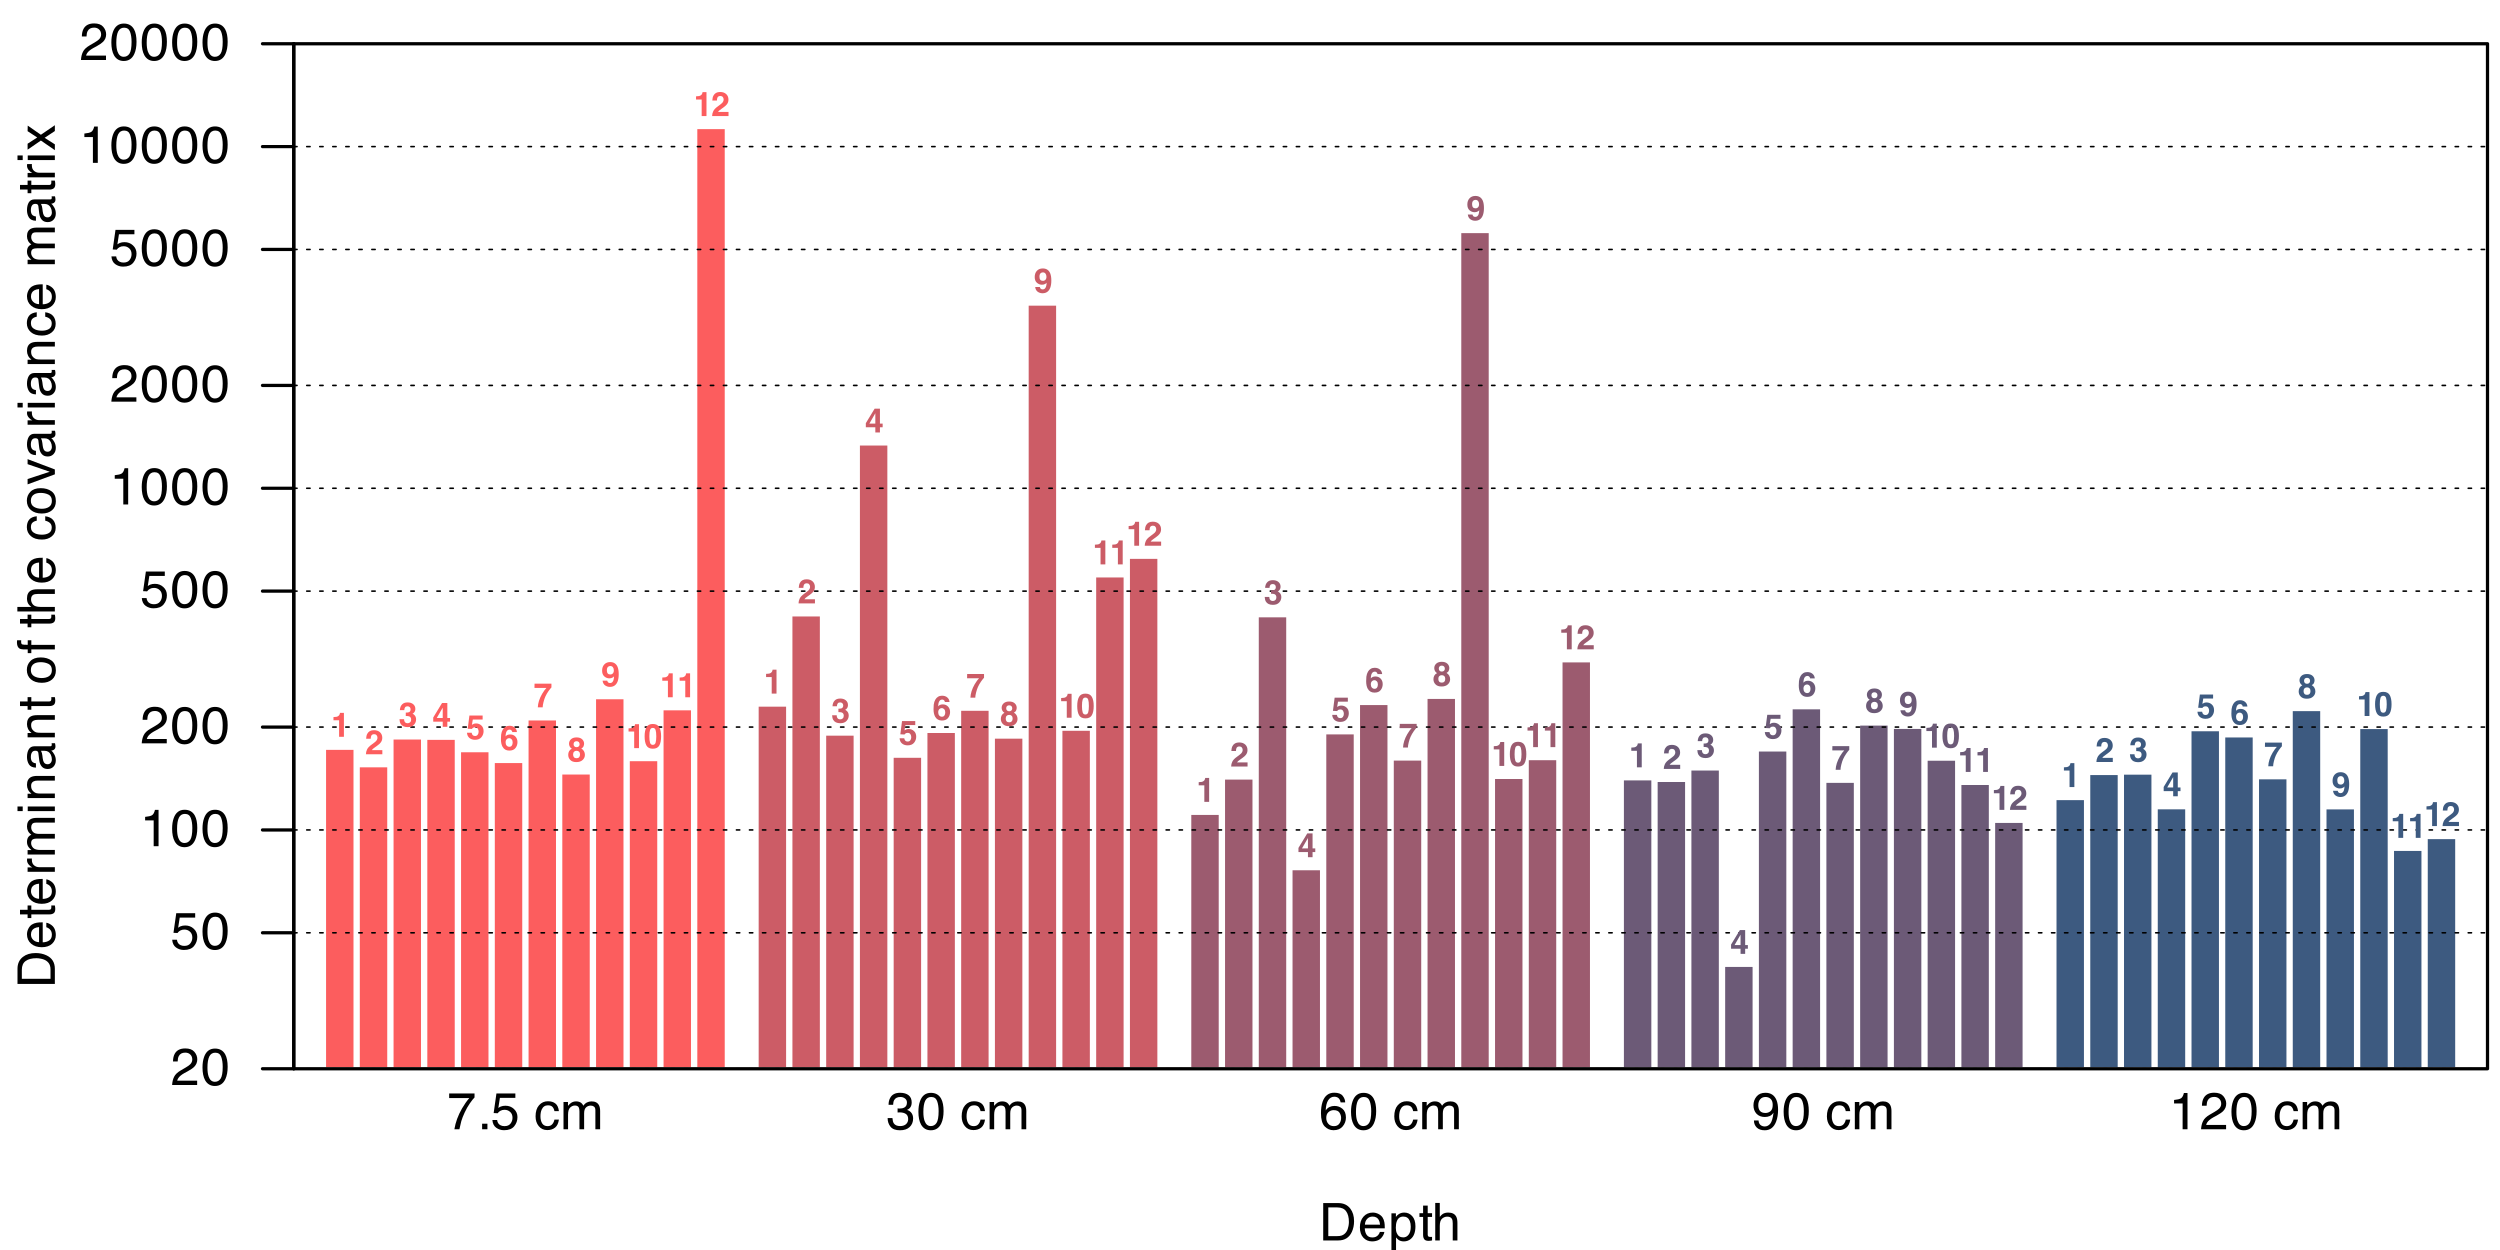 <?xml version="1.0" encoding="UTF-8"?>
<svg xmlns="http://www.w3.org/2000/svg" xmlns:xlink="http://www.w3.org/1999/xlink" width="576" height="288" viewBox="0 0 576 288">
<defs>
<g>
<g id="glyph-0-0">
<path d="M 0.391 0 L 0.391 -8.609 L 7.219 -8.609 L 7.219 0 Z M 6.141 -1.078 L 6.141 -7.531 L 1.469 -7.531 L 1.469 -1.078 Z M 6.141 -1.078 "/>
</g>
<g id="glyph-0-1">
<path d="M 0.375 0 C 0.414 -0.719 0.566 -1.344 0.828 -1.875 C 1.086 -2.414 1.594 -2.906 2.344 -3.344 L 3.469 -4 C 3.969 -4.289 4.32 -4.539 4.531 -4.75 C 4.852 -5.07 5.016 -5.441 5.016 -5.859 C 5.016 -6.348 4.863 -6.734 4.562 -7.016 C 4.27 -7.305 3.883 -7.453 3.406 -7.453 C 2.676 -7.453 2.176 -7.18 1.906 -6.641 C 1.75 -6.336 1.664 -5.93 1.656 -5.422 L 0.578 -5.422 C 0.586 -6.148 0.723 -6.742 0.984 -7.203 C 1.441 -8.016 2.25 -8.422 3.406 -8.422 C 4.363 -8.422 5.062 -8.16 5.5 -7.641 C 5.945 -7.117 6.172 -6.539 6.172 -5.906 C 6.172 -5.238 5.938 -4.664 5.469 -4.188 C 5.195 -3.906 4.707 -3.566 4 -3.172 L 3.188 -2.734 C 2.812 -2.523 2.516 -2.32 2.297 -2.125 C 1.898 -1.789 1.648 -1.414 1.547 -1 L 6.141 -1 L 6.141 0 Z M 0.375 0 "/>
</g>
<g id="glyph-0-2">
<path d="M 3.25 -8.391 C 4.332 -8.391 5.117 -7.941 5.609 -7.047 C 5.984 -6.359 6.172 -5.41 6.172 -4.203 C 6.172 -3.066 6 -2.125 5.656 -1.375 C 5.164 -0.301 4.359 0.234 3.234 0.234 C 2.234 0.234 1.484 -0.203 0.984 -1.078 C 0.578 -1.816 0.375 -2.801 0.375 -4.031 C 0.375 -4.977 0.5 -5.797 0.75 -6.484 C 1.207 -7.754 2.039 -8.391 3.25 -8.391 Z M 3.234 -0.734 C 3.785 -0.734 4.223 -0.973 4.547 -1.453 C 4.867 -1.941 5.031 -2.848 5.031 -4.172 C 5.031 -5.117 4.91 -5.898 4.672 -6.516 C 4.441 -7.129 3.988 -7.438 3.312 -7.438 C 2.688 -7.438 2.227 -7.145 1.938 -6.562 C 1.656 -5.977 1.516 -5.117 1.516 -3.984 C 1.516 -3.129 1.609 -2.441 1.797 -1.922 C 2.078 -1.129 2.555 -0.734 3.234 -0.734 Z M 3.234 -0.734 "/>
</g>
<g id="glyph-0-3">
<path d="M 1.484 -2.141 C 1.555 -1.535 1.836 -1.117 2.328 -0.891 C 2.578 -0.773 2.863 -0.719 3.188 -0.719 C 3.812 -0.719 4.273 -0.914 4.578 -1.312 C 4.879 -1.707 5.031 -2.148 5.031 -2.641 C 5.031 -3.223 4.848 -3.676 4.484 -4 C 4.129 -4.32 3.703 -4.484 3.203 -4.484 C 2.836 -4.484 2.523 -4.41 2.266 -4.266 C 2.004 -4.129 1.785 -3.938 1.609 -3.688 L 0.688 -3.734 L 1.328 -8.25 L 5.688 -8.25 L 5.688 -7.234 L 2.125 -7.234 L 1.766 -4.906 C 1.961 -5.051 2.148 -5.16 2.328 -5.234 C 2.641 -5.359 3 -5.422 3.406 -5.422 C 4.176 -5.422 4.828 -5.172 5.359 -4.672 C 5.898 -4.18 6.172 -3.555 6.172 -2.797 C 6.172 -2.004 5.922 -1.301 5.422 -0.688 C 4.93 -0.082 4.148 0.219 3.078 0.219 C 2.398 0.219 1.797 0.023 1.266 -0.359 C 0.742 -0.742 0.453 -1.336 0.391 -2.141 Z M 1.484 -2.141 "/>
</g>
<g id="glyph-0-4">
<path d="M 1.156 -5.938 L 1.156 -6.75 C 1.914 -6.82 2.441 -6.945 2.734 -7.125 C 3.035 -7.301 3.266 -7.711 3.422 -8.359 L 4.25 -8.359 L 4.25 0 L 3.125 0 L 3.125 -5.938 Z M 1.156 -5.938 "/>
</g>
<g id="glyph-0-5">
<path d="M 6.281 -8.25 L 6.281 -7.328 C 6.008 -7.066 5.648 -6.613 5.203 -5.969 C 4.754 -5.32 4.359 -4.625 4.016 -3.875 C 3.672 -3.133 3.41 -2.469 3.234 -1.875 C 3.129 -1.488 2.984 -0.863 2.797 0 L 1.641 0 C 1.898 -1.602 2.484 -3.195 3.391 -4.781 C 3.93 -5.707 4.492 -6.508 5.078 -7.188 L 0.438 -7.188 L 0.438 -8.25 Z M 6.281 -8.25 "/>
</g>
<g id="glyph-0-6">
<path d="M 1.031 -1.281 L 2.25 -1.281 L 2.25 0 L 1.031 0 Z M 1.031 -1.281 "/>
</g>
<g id="glyph-0-7">
</g>
<g id="glyph-0-8">
<path d="M 3.188 -6.453 C 3.895 -6.453 4.469 -6.281 4.906 -5.938 C 5.352 -5.594 5.625 -5.004 5.719 -4.172 L 4.688 -4.172 C 4.625 -4.555 4.484 -4.875 4.266 -5.125 C 4.047 -5.383 3.688 -5.516 3.188 -5.516 C 2.52 -5.516 2.039 -5.188 1.75 -4.531 C 1.562 -4.102 1.469 -3.578 1.469 -2.953 C 1.469 -2.328 1.598 -1.797 1.859 -1.359 C 2.129 -0.93 2.551 -0.719 3.125 -0.719 C 3.562 -0.719 3.906 -0.852 4.156 -1.125 C 4.414 -1.395 4.594 -1.758 4.688 -2.219 L 5.719 -2.219 C 5.602 -1.383 5.312 -0.773 4.844 -0.391 C 4.375 -0.004 3.773 0.188 3.047 0.188 C 2.223 0.188 1.566 -0.113 1.078 -0.719 C 0.586 -1.32 0.344 -2.07 0.344 -2.969 C 0.344 -4.07 0.609 -4.926 1.141 -5.531 C 1.68 -6.145 2.363 -6.453 3.188 -6.453 Z M 3.031 -6.422 Z M 3.031 -6.422 "/>
</g>
<g id="glyph-0-9">
<path d="M 0.781 -6.281 L 1.812 -6.281 L 1.812 -5.391 C 2.062 -5.691 2.289 -5.914 2.5 -6.062 C 2.844 -6.301 3.238 -6.422 3.688 -6.422 C 4.188 -6.422 4.586 -6.297 4.891 -6.047 C 5.055 -5.91 5.211 -5.703 5.359 -5.422 C 5.586 -5.766 5.859 -6.016 6.172 -6.172 C 6.492 -6.336 6.852 -6.422 7.25 -6.422 C 8.094 -6.422 8.664 -6.113 8.969 -5.5 C 9.133 -5.176 9.219 -4.734 9.219 -4.172 L 9.219 0 L 8.125 0 L 8.125 -4.359 C 8.125 -4.773 8.02 -5.062 7.812 -5.219 C 7.602 -5.375 7.348 -5.453 7.047 -5.453 C 6.629 -5.453 6.27 -5.312 5.969 -5.031 C 5.676 -4.758 5.531 -4.301 5.531 -3.656 L 5.531 0 L 4.453 0 L 4.453 -4.094 C 4.453 -4.52 4.398 -4.832 4.297 -5.031 C 4.141 -5.32 3.844 -5.469 3.406 -5.469 C 3.008 -5.469 2.645 -5.312 2.312 -5 C 1.988 -4.695 1.828 -4.141 1.828 -3.328 L 1.828 0 L 0.781 0 Z M 0.781 -6.281 "/>
</g>
<g id="glyph-0-10">
<path d="M 3.125 0.234 C 2.125 0.234 1.398 -0.035 0.953 -0.578 C 0.504 -1.129 0.281 -1.797 0.281 -2.578 L 1.391 -2.578 C 1.43 -2.035 1.531 -1.641 1.688 -1.391 C 1.969 -0.953 2.461 -0.734 3.172 -0.734 C 3.734 -0.734 4.18 -0.879 4.516 -1.172 C 4.848 -1.473 5.016 -1.859 5.016 -2.328 C 5.016 -2.898 4.836 -3.301 4.484 -3.531 C 4.129 -3.77 3.641 -3.891 3.016 -3.891 C 2.941 -3.891 2.867 -3.883 2.797 -3.875 C 2.723 -3.875 2.648 -3.875 2.578 -3.875 L 2.578 -4.812 C 2.691 -4.789 2.785 -4.781 2.859 -4.781 C 2.93 -4.781 3.008 -4.781 3.094 -4.781 C 3.488 -4.781 3.812 -4.844 4.062 -4.969 C 4.508 -5.188 4.734 -5.578 4.734 -6.141 C 4.734 -6.555 4.582 -6.875 4.281 -7.094 C 3.988 -7.32 3.645 -7.438 3.25 -7.438 C 2.551 -7.438 2.066 -7.203 1.797 -6.734 C 1.648 -6.484 1.566 -6.117 1.547 -5.641 L 0.5 -5.641 C 0.5 -6.266 0.625 -6.797 0.875 -7.234 C 1.301 -8.016 2.055 -8.406 3.141 -8.406 C 3.992 -8.406 4.656 -8.211 5.125 -7.828 C 5.594 -7.453 5.828 -6.898 5.828 -6.172 C 5.828 -5.66 5.691 -5.242 5.422 -4.922 C 5.242 -4.723 5.02 -4.566 4.75 -4.453 C 5.188 -4.328 5.531 -4.094 5.781 -3.75 C 6.031 -3.406 6.156 -2.984 6.156 -2.484 C 6.156 -1.68 5.891 -1.023 5.359 -0.516 C 4.836 -0.016 4.094 0.234 3.125 0.234 Z M 3.125 0.234 "/>
</g>
<g id="glyph-0-11">
<path d="M 3.516 -8.422 C 4.453 -8.422 5.102 -8.176 5.469 -7.688 C 5.844 -7.207 6.031 -6.707 6.031 -6.188 L 4.984 -6.188 C 4.922 -6.52 4.82 -6.781 4.688 -6.969 C 4.426 -7.32 4.039 -7.5 3.531 -7.5 C 2.938 -7.5 2.461 -7.223 2.109 -6.672 C 1.766 -6.129 1.578 -5.352 1.547 -4.344 C 1.785 -4.695 2.086 -4.961 2.453 -5.141 C 2.785 -5.297 3.16 -5.375 3.578 -5.375 C 4.285 -5.375 4.898 -5.148 5.422 -4.703 C 5.941 -4.254 6.203 -3.582 6.203 -2.688 C 6.203 -1.926 5.953 -1.25 5.453 -0.656 C 4.961 -0.07 4.258 0.219 3.344 0.219 C 2.551 0.219 1.867 -0.078 1.297 -0.672 C 0.734 -1.273 0.453 -2.281 0.453 -3.688 C 0.453 -4.727 0.578 -5.613 0.828 -6.344 C 1.316 -7.727 2.211 -8.422 3.516 -8.422 Z M 3.438 -0.719 C 3.988 -0.719 4.398 -0.906 4.672 -1.281 C 4.953 -1.656 5.094 -2.098 5.094 -2.609 C 5.094 -3.035 4.969 -3.441 4.719 -3.828 C 4.477 -4.211 4.031 -4.406 3.375 -4.406 C 2.926 -4.406 2.531 -4.254 2.188 -3.953 C 1.844 -3.66 1.672 -3.211 1.672 -2.609 C 1.672 -2.078 1.828 -1.629 2.141 -1.266 C 2.453 -0.898 2.883 -0.719 3.438 -0.719 Z M 3.438 -0.719 "/>
</g>
<g id="glyph-0-12">
<path d="M 1.594 -2.031 C 1.625 -1.445 1.848 -1.047 2.266 -0.828 C 2.484 -0.703 2.727 -0.641 3 -0.641 C 3.5 -0.641 3.926 -0.848 4.281 -1.266 C 4.633 -1.691 4.891 -2.547 5.047 -3.828 C 4.805 -3.461 4.516 -3.203 4.172 -3.047 C 3.828 -2.898 3.453 -2.828 3.047 -2.828 C 2.242 -2.828 1.602 -3.078 1.125 -3.578 C 0.656 -4.086 0.422 -4.738 0.422 -5.531 C 0.422 -6.289 0.656 -6.957 1.125 -7.531 C 1.594 -8.113 2.281 -8.406 3.188 -8.406 C 4.406 -8.406 5.25 -7.852 5.719 -6.75 C 5.969 -6.145 6.094 -5.391 6.094 -4.484 C 6.094 -3.453 5.941 -2.539 5.641 -1.75 C 5.129 -0.426 4.258 0.234 3.031 0.234 C 2.219 0.234 1.598 0.02 1.172 -0.406 C 0.742 -0.844 0.531 -1.383 0.531 -2.031 Z M 3.188 -3.75 C 3.613 -3.75 4 -3.883 4.344 -4.156 C 4.688 -4.438 4.859 -4.922 4.859 -5.609 C 4.859 -6.223 4.703 -6.68 4.391 -6.984 C 4.078 -7.285 3.68 -7.438 3.203 -7.438 C 2.691 -7.438 2.285 -7.266 1.984 -6.922 C 1.68 -6.578 1.531 -6.113 1.531 -5.531 C 1.531 -4.988 1.66 -4.555 1.922 -4.234 C 2.191 -3.91 2.613 -3.75 3.188 -3.75 Z M 3.188 -3.75 "/>
</g>
<g id="glyph-0-13">
<path d="M 4.219 -1 C 4.613 -1 4.938 -1.039 5.188 -1.125 C 5.645 -1.27 6.02 -1.562 6.312 -2 C 6.539 -2.344 6.703 -2.785 6.797 -3.328 C 6.859 -3.66 6.891 -3.961 6.891 -4.234 C 6.891 -5.305 6.676 -6.133 6.25 -6.719 C 5.832 -7.312 5.148 -7.609 4.203 -7.609 L 2.141 -7.609 L 2.141 -1 Z M 0.969 -8.609 L 4.453 -8.609 C 5.641 -8.609 6.555 -8.188 7.203 -7.344 C 7.785 -6.594 8.078 -5.625 8.078 -4.438 C 8.078 -3.52 7.906 -2.691 7.562 -1.953 C 6.957 -0.648 5.914 0 4.438 0 L 0.969 0 Z M 0.969 -8.609 "/>
</g>
<g id="glyph-0-14">
<path d="M 3.391 -6.422 C 3.836 -6.422 4.27 -6.316 4.688 -6.109 C 5.102 -5.898 5.422 -5.629 5.641 -5.297 C 5.848 -4.973 5.988 -4.602 6.062 -4.188 C 6.125 -3.895 6.156 -3.43 6.156 -2.797 L 1.547 -2.797 C 1.566 -2.16 1.719 -1.648 2 -1.266 C 2.281 -0.879 2.719 -0.688 3.312 -0.688 C 3.863 -0.688 4.301 -0.867 4.625 -1.234 C 4.812 -1.441 4.945 -1.688 5.031 -1.969 L 6.062 -1.969 C 6.039 -1.738 5.953 -1.484 5.797 -1.203 C 5.641 -0.922 5.469 -0.688 5.281 -0.5 C 4.957 -0.188 4.555 0.02 4.078 0.125 C 3.828 0.188 3.539 0.219 3.219 0.219 C 2.438 0.219 1.773 -0.062 1.234 -0.625 C 0.691 -1.195 0.422 -1.992 0.422 -3.016 C 0.422 -4.023 0.691 -4.844 1.234 -5.469 C 1.785 -6.102 2.504 -6.422 3.391 -6.422 Z M 5.062 -3.641 C 5.02 -4.098 4.922 -4.461 4.766 -4.734 C 4.484 -5.242 4.004 -5.5 3.328 -5.5 C 2.836 -5.5 2.426 -5.32 2.094 -4.969 C 1.77 -4.625 1.598 -4.18 1.578 -3.641 Z M 3.281 -6.422 Z M 3.281 -6.422 "/>
</g>
<g id="glyph-0-15">
<path d="M 3.422 -0.703 C 3.91 -0.703 4.316 -0.91 4.641 -1.328 C 4.973 -1.742 5.141 -2.359 5.141 -3.172 C 5.141 -3.672 5.066 -4.102 4.922 -4.469 C 4.648 -5.156 4.148 -5.5 3.422 -5.5 C 2.691 -5.5 2.191 -5.133 1.922 -4.406 C 1.773 -4.02 1.703 -3.523 1.703 -2.922 C 1.703 -2.43 1.773 -2.02 1.922 -1.688 C 2.191 -1.031 2.691 -0.703 3.422 -0.703 Z M 0.688 -6.25 L 1.719 -6.25 L 1.719 -5.422 C 1.926 -5.703 2.156 -5.922 2.406 -6.078 C 2.758 -6.305 3.176 -6.422 3.656 -6.422 C 4.375 -6.422 4.977 -6.148 5.469 -5.609 C 5.969 -5.066 6.219 -4.289 6.219 -3.281 C 6.219 -1.906 5.859 -0.926 5.141 -0.344 C 4.691 0.031 4.164 0.219 3.562 0.219 C 3.094 0.219 2.695 0.113 2.375 -0.094 C 2.188 -0.219 1.977 -0.422 1.75 -0.703 L 1.75 2.5 L 0.688 2.5 Z M 0.688 -6.25 "/>
</g>
<g id="glyph-0-16">
<path d="M 0.984 -8.031 L 2.047 -8.031 L 2.047 -6.281 L 3.047 -6.281 L 3.047 -5.422 L 2.047 -5.422 L 2.047 -1.312 C 2.047 -1.094 2.125 -0.945 2.281 -0.875 C 2.352 -0.832 2.488 -0.812 2.688 -0.812 C 2.738 -0.812 2.789 -0.812 2.844 -0.812 C 2.906 -0.82 2.973 -0.828 3.047 -0.828 L 3.047 0 C 2.93 0.031 2.805 0.051 2.672 0.062 C 2.547 0.082 2.406 0.094 2.25 0.094 C 1.758 0.094 1.426 -0.031 1.25 -0.281 C 1.07 -0.531 0.984 -0.859 0.984 -1.266 L 0.984 -5.422 L 0.141 -5.422 L 0.141 -6.281 L 0.984 -6.281 Z M 0.984 -8.031 "/>
</g>
<g id="glyph-0-17">
<path d="M 0.781 -8.641 L 1.828 -8.641 L 1.828 -5.422 C 2.078 -5.742 2.301 -5.969 2.5 -6.094 C 2.844 -6.312 3.27 -6.422 3.781 -6.422 C 4.688 -6.422 5.301 -6.102 5.625 -5.469 C 5.801 -5.125 5.891 -4.645 5.891 -4.031 L 5.891 0 L 4.812 0 L 4.812 -3.953 C 4.812 -4.41 4.75 -4.75 4.625 -4.969 C 4.438 -5.312 4.078 -5.484 3.547 -5.484 C 3.109 -5.484 2.711 -5.332 2.359 -5.031 C 2.004 -4.727 1.828 -4.16 1.828 -3.328 L 1.828 0 L 0.781 0 Z M 0.781 -8.641 "/>
</g>
<g id="glyph-1-0">
<path d="M 0.594 -5.609 L 5.109 -5.609 L 5.109 0 L 0.594 0 Z M 4.406 -0.703 L 4.406 -4.906 L 1.281 -4.906 L 1.281 -0.703 Z M 4.406 -0.703 "/>
</g>
<g id="glyph-1-1">
<path d="M 2.953 0 L 1.844 0 L 1.844 -3.812 L 0.547 -3.812 L 0.547 -4.547 C 0.879 -4.555 1.117 -4.578 1.266 -4.609 C 1.484 -4.66 1.66 -4.758 1.797 -4.906 C 1.891 -5 1.957 -5.129 2 -5.297 C 2.031 -5.398 2.047 -5.473 2.047 -5.516 L 2.953 -5.516 Z M 2.953 0 "/>
</g>
<g id="glyph-1-2">
<path d="M 2.703 -4.391 C 2.578 -4.547 2.395 -4.625 2.156 -4.625 C 1.82 -4.625 1.598 -4.504 1.484 -4.266 C 1.41 -4.117 1.367 -3.891 1.359 -3.578 L 0.297 -3.578 C 0.316 -4.047 0.406 -4.426 0.562 -4.719 C 0.852 -5.27 1.363 -5.547 2.094 -5.547 C 2.688 -5.547 3.156 -5.383 3.5 -5.062 C 3.844 -4.738 4.016 -4.312 4.016 -3.781 C 4.016 -3.363 3.891 -3 3.641 -2.688 C 3.484 -2.477 3.223 -2.242 2.859 -1.984 L 2.422 -1.672 C 2.148 -1.484 1.961 -1.344 1.859 -1.25 C 1.766 -1.164 1.68 -1.066 1.609 -0.953 L 4.031 -0.953 L 4.031 0 L 0.25 0 C 0.258 -0.395 0.344 -0.754 0.5 -1.078 C 0.656 -1.453 1.02 -1.844 1.594 -2.25 C 2.094 -2.613 2.414 -2.867 2.562 -3.016 C 2.789 -3.266 2.906 -3.531 2.906 -3.812 C 2.906 -4.051 2.836 -4.242 2.703 -4.391 Z M 2.703 -4.391 "/>
</g>
<g id="glyph-1-3">
<path d="M 1.5 -4.422 C 1.375 -4.254 1.312 -4.035 1.312 -3.766 L 0.297 -3.766 C 0.305 -4.047 0.359 -4.305 0.453 -4.547 C 0.535 -4.766 0.672 -4.961 0.859 -5.141 C 1.004 -5.273 1.172 -5.375 1.359 -5.438 C 1.555 -5.508 1.801 -5.547 2.094 -5.547 C 2.613 -5.547 3.035 -5.41 3.359 -5.141 C 3.691 -4.867 3.859 -4.504 3.859 -4.047 C 3.859 -3.711 3.758 -3.438 3.562 -3.219 C 3.438 -3.07 3.312 -2.977 3.188 -2.938 C 3.281 -2.938 3.422 -2.848 3.609 -2.672 C 3.891 -2.422 4.031 -2.07 4.031 -1.625 C 4.031 -1.156 3.863 -0.742 3.531 -0.391 C 3.207 -0.035 2.727 0.141 2.094 0.141 C 1.312 0.141 0.77 -0.113 0.469 -0.625 C 0.312 -0.895 0.223 -1.25 0.203 -1.688 L 1.266 -1.688 C 1.266 -1.469 1.301 -1.285 1.375 -1.141 C 1.508 -0.879 1.75 -0.75 2.094 -0.75 C 2.312 -0.75 2.5 -0.82 2.656 -0.969 C 2.812 -1.113 2.891 -1.32 2.891 -1.594 C 2.891 -1.957 2.742 -2.203 2.453 -2.328 C 2.285 -2.391 2.02 -2.422 1.656 -2.422 L 1.656 -3.203 C 2.008 -3.203 2.258 -3.234 2.406 -3.297 C 2.645 -3.41 2.766 -3.629 2.766 -3.953 C 2.766 -4.16 2.703 -4.328 2.578 -4.453 C 2.453 -4.586 2.281 -4.656 2.062 -4.656 C 1.801 -4.656 1.613 -4.578 1.5 -4.422 Z M 1.5 -4.422 "/>
</g>
<g id="glyph-1-4">
<path d="M 4.078 -2.031 L 4.078 -1.188 L 3.453 -1.188 L 3.453 0 L 2.391 0 L 2.391 -1.188 L 0.203 -1.188 L 0.203 -2.141 L 2.234 -5.484 L 3.453 -5.484 L 3.453 -2.031 Z M 1.016 -2.031 L 2.391 -2.031 L 2.391 -4.422 Z M 1.016 -2.031 "/>
</g>
<g id="glyph-1-5">
<path d="M 2.078 -2.734 C 1.941 -2.734 1.828 -2.719 1.734 -2.688 C 1.566 -2.625 1.438 -2.516 1.344 -2.359 L 0.375 -2.406 L 0.766 -5.453 L 3.812 -5.453 L 3.812 -4.531 L 1.547 -4.531 L 1.344 -3.312 C 1.52 -3.426 1.656 -3.5 1.75 -3.531 C 1.906 -3.594 2.094 -3.625 2.312 -3.625 C 2.77 -3.625 3.172 -3.469 3.516 -3.156 C 3.859 -2.852 4.031 -2.41 4.031 -1.828 C 4.031 -1.316 3.863 -0.859 3.531 -0.453 C 3.207 -0.055 2.719 0.141 2.062 0.141 C 1.539 0.141 1.109 0 0.766 -0.281 C 0.43 -0.562 0.242 -0.961 0.203 -1.484 L 1.281 -1.484 C 1.32 -1.242 1.406 -1.055 1.531 -0.922 C 1.656 -0.797 1.832 -0.734 2.062 -0.734 C 2.332 -0.734 2.535 -0.828 2.672 -1.016 C 2.816 -1.211 2.891 -1.453 2.891 -1.734 C 2.891 -2.016 2.82 -2.25 2.688 -2.438 C 2.562 -2.633 2.359 -2.734 2.078 -2.734 Z M 2.078 -2.734 "/>
</g>
<g id="glyph-1-6">
<path d="M 2.391 -3.578 C 2.879 -3.578 3.281 -3.41 3.594 -3.078 C 3.906 -2.742 4.062 -2.32 4.062 -1.812 C 4.062 -1.289 3.906 -0.832 3.594 -0.438 C 3.289 -0.051 2.816 0.141 2.172 0.141 C 1.473 0.141 0.957 -0.148 0.625 -0.734 C 0.375 -1.18 0.25 -1.766 0.25 -2.484 C 0.25 -2.91 0.266 -3.254 0.297 -3.516 C 0.359 -3.984 0.484 -4.375 0.672 -4.688 C 0.828 -4.957 1.031 -5.172 1.281 -5.328 C 1.539 -5.492 1.848 -5.578 2.203 -5.578 C 2.711 -5.578 3.117 -5.441 3.422 -5.172 C 3.734 -4.91 3.906 -4.562 3.938 -4.125 L 2.859 -4.125 C 2.859 -4.219 2.82 -4.316 2.75 -4.422 C 2.633 -4.598 2.461 -4.688 2.234 -4.688 C 1.879 -4.688 1.625 -4.488 1.469 -4.094 C 1.383 -3.875 1.332 -3.551 1.312 -3.125 C 1.438 -3.281 1.586 -3.395 1.766 -3.469 C 1.953 -3.539 2.16 -3.578 2.391 -3.578 Z M 1.656 -2.547 C 1.438 -2.379 1.328 -2.113 1.328 -1.75 C 1.328 -1.445 1.406 -1.203 1.562 -1.016 C 1.727 -0.828 1.938 -0.734 2.188 -0.734 C 2.426 -0.734 2.613 -0.82 2.75 -1 C 2.883 -1.188 2.953 -1.426 2.953 -1.719 C 2.953 -2.039 2.875 -2.285 2.719 -2.453 C 2.562 -2.629 2.367 -2.719 2.141 -2.719 C 1.953 -2.719 1.789 -2.66 1.656 -2.547 Z M 1.656 -2.547 "/>
</g>
<g id="glyph-1-7">
<path d="M 3.438 -3.75 C 3.145 -3.332 2.898 -2.906 2.703 -2.469 C 2.547 -2.125 2.406 -1.703 2.281 -1.203 C 2.156 -0.711 2.094 -0.312 2.094 0 L 0.969 0 C 1.008 -0.988 1.336 -2.02 1.953 -3.094 C 2.348 -3.75 2.68 -4.207 2.953 -4.469 L 0.203 -4.469 L 0.219 -5.453 L 4.109 -5.453 L 4.109 -4.594 C 3.953 -4.438 3.727 -4.156 3.438 -3.75 Z M 3.438 -3.75 "/>
</g>
<g id="glyph-1-8">
<path d="M 0.688 -0.344 C 0.363 -0.664 0.203 -1.062 0.203 -1.531 C 0.203 -1.844 0.27 -2.125 0.406 -2.375 C 0.551 -2.625 0.758 -2.812 1.031 -2.938 C 0.77 -3.113 0.598 -3.305 0.516 -3.516 C 0.43 -3.723 0.391 -3.914 0.391 -4.094 C 0.391 -4.5 0.539 -4.844 0.844 -5.125 C 1.145 -5.406 1.57 -5.547 2.125 -5.547 C 2.676 -5.547 3.102 -5.406 3.406 -5.125 C 3.707 -4.844 3.859 -4.5 3.859 -4.094 C 3.859 -3.914 3.816 -3.723 3.734 -3.516 C 3.66 -3.305 3.488 -3.129 3.219 -2.984 C 3.488 -2.828 3.691 -2.625 3.828 -2.375 C 3.973 -2.125 4.047 -1.844 4.047 -1.531 C 4.047 -1.062 3.867 -0.664 3.516 -0.344 C 3.172 -0.02 2.691 0.141 2.078 0.141 C 1.461 0.141 1 -0.02 0.688 -0.344 Z M 1.328 -1.609 C 1.328 -1.336 1.395 -1.125 1.531 -0.969 C 1.676 -0.82 1.875 -0.75 2.125 -0.75 C 2.375 -0.75 2.566 -0.82 2.703 -0.969 C 2.848 -1.125 2.922 -1.336 2.922 -1.609 C 2.922 -1.891 2.848 -2.102 2.703 -2.25 C 2.566 -2.395 2.375 -2.469 2.125 -2.469 C 1.883 -2.469 1.691 -2.395 1.547 -2.25 C 1.398 -2.102 1.328 -1.891 1.328 -1.609 Z M 1.625 -3.484 C 1.738 -3.359 1.906 -3.297 2.125 -3.297 C 2.344 -3.297 2.516 -3.359 2.641 -3.484 C 2.766 -3.609 2.828 -3.77 2.828 -3.969 C 2.828 -4.188 2.766 -4.359 2.641 -4.484 C 2.516 -4.609 2.344 -4.672 2.125 -4.672 C 1.906 -4.672 1.734 -4.609 1.609 -4.484 C 1.492 -4.359 1.438 -4.188 1.438 -3.969 C 1.438 -3.77 1.5 -3.609 1.625 -3.484 Z M 1.625 -3.484 "/>
</g>
<g id="glyph-1-9">
<path d="M 2.031 0.156 C 1.613 0.156 1.238 0.035 0.906 -0.203 C 0.582 -0.453 0.395 -0.812 0.344 -1.281 L 1.422 -1.281 C 1.453 -1.113 1.52 -0.977 1.625 -0.875 C 1.738 -0.781 1.891 -0.734 2.078 -0.734 C 2.43 -0.734 2.68 -0.93 2.828 -1.328 C 2.91 -1.547 2.961 -1.863 2.984 -2.281 C 2.879 -2.156 2.77 -2.062 2.656 -2 C 2.457 -1.875 2.207 -1.812 1.906 -1.812 C 1.469 -1.812 1.078 -1.961 0.734 -2.266 C 0.398 -2.566 0.234 -3.004 0.234 -3.578 C 0.234 -4.172 0.398 -4.648 0.734 -5.016 C 1.078 -5.379 1.523 -5.562 2.078 -5.562 C 2.91 -5.562 3.484 -5.191 3.797 -4.453 C 3.973 -4.023 4.062 -3.469 4.062 -2.781 C 4.062 -2.113 3.977 -1.555 3.812 -1.109 C 3.488 -0.266 2.895 0.156 2.031 0.156 Z M 1.641 -4.5 C 1.43 -4.344 1.328 -4.066 1.328 -3.672 C 1.328 -3.348 1.395 -3.102 1.531 -2.938 C 1.664 -2.781 1.867 -2.703 2.141 -2.703 C 2.297 -2.703 2.438 -2.742 2.562 -2.828 C 2.812 -2.984 2.938 -3.254 2.938 -3.641 C 2.938 -3.953 2.863 -4.195 2.719 -4.375 C 2.57 -4.562 2.375 -4.656 2.125 -4.656 C 1.938 -4.656 1.773 -4.602 1.641 -4.5 Z M 1.641 -4.5 "/>
</g>
<g id="glyph-1-10">
<path d="M 2.141 0.141 C 1.441 0.141 0.953 -0.102 0.672 -0.594 C 0.391 -1.094 0.25 -1.797 0.25 -2.703 C 0.25 -3.617 0.391 -4.32 0.672 -4.812 C 0.953 -5.312 1.441 -5.562 2.141 -5.562 C 2.848 -5.562 3.344 -5.312 3.625 -4.812 C 3.906 -4.32 4.047 -3.617 4.047 -2.703 C 4.047 -1.797 3.906 -1.094 3.625 -0.594 C 3.344 -0.102 2.848 0.141 2.141 0.141 Z M 2.781 -1.25 C 2.883 -1.582 2.938 -2.066 2.938 -2.703 C 2.938 -3.367 2.883 -3.859 2.781 -4.172 C 2.676 -4.492 2.461 -4.656 2.141 -4.656 C 1.816 -4.656 1.602 -4.492 1.5 -4.172 C 1.395 -3.859 1.344 -3.367 1.344 -2.703 C 1.344 -2.066 1.395 -1.582 1.5 -1.25 C 1.602 -0.914 1.816 -0.75 2.141 -0.75 C 2.461 -0.75 2.676 -0.914 2.781 -1.25 Z M 2.781 -1.25 "/>
</g>
<g id="glyph-2-0">
<path d="M 0 -0.391 L -8.609 -0.391 L -8.609 -7.219 L 0 -7.219 Z M -1.078 -6.141 L -7.531 -6.141 L -7.531 -1.469 L -1.078 -1.469 Z M -1.078 -6.141 "/>
</g>
<g id="glyph-2-1">
<path d="M -1 -4.219 C -1 -4.613 -1.039 -4.938 -1.125 -5.188 C -1.27 -5.645 -1.562 -6.02 -2 -6.312 C -2.344 -6.539 -2.785 -6.703 -3.328 -6.797 C -3.66 -6.859 -3.961 -6.891 -4.234 -6.891 C -5.305 -6.891 -6.133 -6.676 -6.719 -6.25 C -7.312 -5.832 -7.609 -5.148 -7.609 -4.203 L -7.609 -2.141 L -1 -2.141 Z M -8.609 -0.969 L -8.609 -4.453 C -8.609 -5.641 -8.188 -6.555 -7.344 -7.203 C -6.594 -7.785 -5.625 -8.078 -4.438 -8.078 C -3.52 -8.078 -2.691 -7.906 -1.953 -7.562 C -0.648 -6.957 0 -5.914 0 -4.438 L 0 -0.969 Z M -8.609 -0.969 "/>
</g>
<g id="glyph-2-2">
<path d="M -6.422 -3.391 C -6.422 -3.836 -6.316 -4.27 -6.109 -4.688 C -5.898 -5.102 -5.629 -5.422 -5.297 -5.641 C -4.973 -5.848 -4.602 -5.988 -4.188 -6.062 C -3.895 -6.125 -3.43 -6.156 -2.797 -6.156 L -2.797 -1.547 C -2.16 -1.566 -1.648 -1.719 -1.266 -2 C -0.879 -2.281 -0.688 -2.719 -0.688 -3.312 C -0.688 -3.863 -0.867 -4.301 -1.234 -4.625 C -1.441 -4.812 -1.688 -4.945 -1.969 -5.031 L -1.969 -6.062 C -1.738 -6.039 -1.484 -5.953 -1.203 -5.797 C -0.922 -5.641 -0.688 -5.469 -0.5 -5.281 C -0.188 -4.957 0.02 -4.555 0.125 -4.078 C 0.188 -3.828 0.219 -3.539 0.219 -3.219 C 0.219 -2.438 -0.062 -1.773 -0.625 -1.234 C -1.195 -0.691 -1.992 -0.422 -3.016 -0.422 C -4.023 -0.422 -4.844 -0.691 -5.469 -1.234 C -6.102 -1.785 -6.422 -2.504 -6.422 -3.391 Z M -3.641 -5.062 C -4.098 -5.02 -4.461 -4.922 -4.734 -4.766 C -5.242 -4.484 -5.5 -4.004 -5.5 -3.328 C -5.5 -2.836 -5.32 -2.426 -4.969 -2.094 C -4.625 -1.77 -4.18 -1.598 -3.641 -1.578 Z M -6.422 -3.281 Z M -6.422 -3.281 "/>
</g>
<g id="glyph-2-3">
<path d="M -8.031 -0.984 L -8.031 -2.047 L -6.281 -2.047 L -6.281 -3.047 L -5.422 -3.047 L -5.422 -2.047 L -1.312 -2.047 C -1.094 -2.047 -0.945 -2.125 -0.875 -2.281 C -0.832 -2.352 -0.812 -2.488 -0.812 -2.688 C -0.812 -2.738 -0.812 -2.789 -0.812 -2.844 C -0.82 -2.906 -0.828 -2.973 -0.828 -3.047 L 0 -3.047 C 0.031 -2.93 0.051 -2.805 0.062 -2.672 C 0.082 -2.547 0.094 -2.406 0.094 -2.25 C 0.094 -1.758 -0.031 -1.426 -0.281 -1.25 C -0.531 -1.07 -0.859 -0.984 -1.266 -0.984 L -5.422 -0.984 L -5.422 -0.141 L -6.281 -0.141 L -6.281 -0.984 Z M -8.031 -0.984 "/>
</g>
<g id="glyph-2-4">
<path d="M -6.281 -0.797 L -6.281 -1.812 L -5.188 -1.812 C -5.406 -1.883 -5.664 -2.082 -5.969 -2.406 C -6.27 -2.727 -6.422 -3.098 -6.422 -3.516 C -6.422 -3.535 -6.414 -3.566 -6.406 -3.609 C -6.406 -3.66 -6.398 -3.742 -6.391 -3.859 L -5.281 -3.859 C -5.289 -3.797 -5.297 -3.738 -5.297 -3.688 C -5.297 -3.633 -5.297 -3.578 -5.297 -3.516 C -5.297 -2.984 -5.125 -2.57 -4.781 -2.281 C -4.445 -2 -4.055 -1.859 -3.609 -1.859 L 0 -1.859 L 0 -0.797 Z M -6.281 -0.797 "/>
</g>
<g id="glyph-2-5">
<path d="M -6.281 -0.781 L -6.281 -1.812 L -5.391 -1.812 C -5.691 -2.062 -5.914 -2.289 -6.062 -2.5 C -6.301 -2.844 -6.422 -3.238 -6.422 -3.688 C -6.422 -4.188 -6.297 -4.586 -6.047 -4.891 C -5.91 -5.055 -5.703 -5.211 -5.422 -5.359 C -5.766 -5.586 -6.016 -5.859 -6.172 -6.172 C -6.336 -6.492 -6.422 -6.852 -6.422 -7.25 C -6.422 -8.094 -6.113 -8.664 -5.5 -8.969 C -5.176 -9.133 -4.734 -9.219 -4.172 -9.219 L 0 -9.219 L 0 -8.125 L -4.359 -8.125 C -4.773 -8.125 -5.062 -8.02 -5.219 -7.812 C -5.375 -7.602 -5.453 -7.348 -5.453 -7.047 C -5.453 -6.629 -5.312 -6.27 -5.031 -5.969 C -4.758 -5.676 -4.301 -5.531 -3.656 -5.531 L 0 -5.531 L 0 -4.453 L -4.094 -4.453 C -4.52 -4.453 -4.832 -4.398 -5.031 -4.297 C -5.32 -4.141 -5.469 -3.844 -5.469 -3.406 C -5.469 -3.008 -5.312 -2.645 -5 -2.312 C -4.695 -1.988 -4.141 -1.828 -3.328 -1.828 L 0 -1.828 L 0 -0.781 Z M -6.281 -0.781 "/>
</g>
<g id="glyph-2-6">
<path d="M -6.25 -0.781 L -6.25 -1.844 L 0 -1.844 L 0 -0.781 Z M -8.609 -0.781 L -8.609 -1.844 L -7.406 -1.844 L -7.406 -0.781 Z M -8.609 -0.781 "/>
</g>
<g id="glyph-2-7">
<path d="M -6.281 -0.781 L -6.281 -1.781 L -5.391 -1.781 C -5.754 -2.07 -6.016 -2.383 -6.172 -2.719 C -6.336 -3.051 -6.422 -3.422 -6.422 -3.828 C -6.422 -4.711 -6.109 -5.312 -5.484 -5.625 C -5.141 -5.801 -4.656 -5.891 -4.031 -5.891 L 0 -5.891 L 0 -4.812 L -3.953 -4.812 C -4.336 -4.812 -4.645 -4.754 -4.875 -4.641 C -5.27 -4.453 -5.469 -4.113 -5.469 -3.625 C -5.469 -3.375 -5.441 -3.172 -5.391 -3.016 C -5.305 -2.723 -5.133 -2.469 -4.875 -2.25 C -4.664 -2.07 -4.453 -1.957 -4.234 -1.906 C -4.016 -1.852 -3.695 -1.828 -3.281 -1.828 L 0 -1.828 L 0 -0.781 Z M -6.422 -3.25 Z M -6.422 -3.25 "/>
</g>
<g id="glyph-2-8">
<path d="M -1.672 -1.578 C -1.367 -1.578 -1.129 -1.688 -0.953 -1.906 C -0.773 -2.133 -0.688 -2.398 -0.688 -2.703 C -0.688 -3.078 -0.77 -3.438 -0.938 -3.781 C -1.227 -4.375 -1.695 -4.672 -2.344 -4.672 L -3.188 -4.672 C -3.113 -4.535 -3.047 -4.363 -2.984 -4.156 C -2.93 -3.957 -2.895 -3.758 -2.875 -3.562 L -2.797 -2.938 C -2.742 -2.551 -2.66 -2.258 -2.547 -2.062 C -2.367 -1.738 -2.078 -1.578 -1.672 -1.578 Z M -3.797 -4.141 C -3.828 -4.379 -3.93 -4.539 -4.109 -4.625 C -4.203 -4.664 -4.336 -4.688 -4.516 -4.688 C -4.867 -4.688 -5.125 -4.555 -5.281 -4.297 C -5.445 -4.047 -5.531 -3.688 -5.531 -3.219 C -5.531 -2.664 -5.383 -2.273 -5.094 -2.047 C -4.926 -1.91 -4.68 -1.82 -4.359 -1.781 L -4.359 -0.797 C -5.129 -0.816 -5.664 -1.066 -5.969 -1.547 C -6.27 -2.035 -6.422 -2.598 -6.422 -3.234 C -6.422 -3.973 -6.281 -4.57 -6 -5.031 C -5.719 -5.488 -5.281 -5.719 -4.688 -5.719 L -1.078 -5.719 C -0.973 -5.719 -0.883 -5.738 -0.812 -5.781 C -0.75 -5.832 -0.719 -5.93 -0.719 -6.078 C -0.719 -6.117 -0.719 -6.164 -0.719 -6.219 C -0.727 -6.281 -0.738 -6.348 -0.75 -6.422 L 0.031 -6.422 C 0.07 -6.254 0.098 -6.125 0.109 -6.031 C 0.129 -5.945 0.141 -5.832 0.141 -5.688 C 0.141 -5.32 0.008 -5.062 -0.25 -4.906 C -0.383 -4.812 -0.578 -4.75 -0.828 -4.719 C -0.547 -4.5 -0.301 -4.188 -0.094 -3.781 C 0.113 -3.383 0.219 -2.945 0.219 -2.469 C 0.219 -1.883 0.039 -1.406 -0.312 -1.031 C -0.664 -0.664 -1.109 -0.484 -1.641 -0.484 C -2.223 -0.484 -2.676 -0.664 -3 -1.031 C -3.32 -1.395 -3.52 -1.867 -3.594 -2.453 Z M -6.422 -3.266 Z M -6.422 -3.266 "/>
</g>
<g id="glyph-2-9">
</g>
<g id="glyph-2-10">
<path d="M -0.688 -3.266 C -0.688 -3.961 -0.945 -4.441 -1.469 -4.703 C -2 -4.961 -2.586 -5.094 -3.234 -5.094 C -3.828 -5.094 -4.305 -5 -4.672 -4.812 C -5.242 -4.508 -5.531 -4 -5.531 -3.281 C -5.531 -2.633 -5.285 -2.164 -4.797 -1.875 C -4.305 -1.582 -3.711 -1.438 -3.016 -1.438 C -2.348 -1.438 -1.789 -1.582 -1.344 -1.875 C -0.906 -2.164 -0.688 -2.629 -0.688 -3.266 Z M -6.453 -3.312 C -6.453 -4.113 -6.18 -4.789 -5.641 -5.344 C -5.109 -5.906 -4.316 -6.188 -3.266 -6.188 C -2.254 -6.188 -1.414 -5.941 -0.75 -5.453 C -0.094 -4.961 0.234 -4.203 0.234 -3.172 C 0.234 -2.305 -0.055 -1.617 -0.641 -1.109 C -1.234 -0.598 -2.02 -0.344 -3 -0.344 C -4.051 -0.344 -4.891 -0.609 -5.516 -1.141 C -6.141 -1.68 -6.453 -2.406 -6.453 -3.312 Z M -6.422 -3.266 Z M -6.422 -3.266 "/>
</g>
<g id="glyph-2-11">
<path d="M -7.234 -1.031 C -7.672 -1.051 -7.988 -1.129 -8.188 -1.266 C -8.551 -1.516 -8.734 -1.988 -8.734 -2.688 C -8.734 -2.758 -8.727 -2.828 -8.719 -2.891 C -8.719 -2.961 -8.711 -3.047 -8.703 -3.141 L -7.75 -3.141 C -7.758 -3.023 -7.766 -2.941 -7.766 -2.891 C -7.766 -2.848 -7.766 -2.805 -7.766 -2.766 C -7.766 -2.441 -7.68 -2.25 -7.516 -2.188 C -7.348 -2.125 -6.926 -2.094 -6.25 -2.094 L -6.25 -3.141 L -5.422 -3.141 L -5.422 -2.078 L 0 -2.078 L 0 -1.031 L -5.422 -1.031 L -5.422 -0.172 L -6.25 -0.172 L -6.25 -1.031 Z M -7.234 -1.031 "/>
</g>
<g id="glyph-2-12">
<path d="M -8.641 -0.781 L -8.641 -1.828 L -5.422 -1.828 C -5.742 -2.078 -5.969 -2.301 -6.094 -2.5 C -6.312 -2.844 -6.422 -3.27 -6.422 -3.781 C -6.422 -4.688 -6.102 -5.301 -5.469 -5.625 C -5.125 -5.801 -4.645 -5.891 -4.031 -5.891 L 0 -5.891 L 0 -4.812 L -3.953 -4.812 C -4.41 -4.812 -4.75 -4.75 -4.969 -4.625 C -5.312 -4.438 -5.484 -4.078 -5.484 -3.547 C -5.484 -3.109 -5.332 -2.711 -5.031 -2.359 C -4.727 -2.004 -4.16 -1.828 -3.328 -1.828 L 0 -1.828 L 0 -0.781 Z M -8.641 -0.781 "/>
</g>
<g id="glyph-2-13">
<path d="M -6.453 -3.188 C -6.453 -3.895 -6.281 -4.469 -5.938 -4.906 C -5.594 -5.352 -5.004 -5.625 -4.172 -5.719 L -4.172 -4.688 C -4.555 -4.625 -4.875 -4.484 -5.125 -4.266 C -5.383 -4.047 -5.516 -3.688 -5.516 -3.188 C -5.516 -2.52 -5.188 -2.039 -4.531 -1.75 C -4.102 -1.562 -3.578 -1.469 -2.953 -1.469 C -2.328 -1.469 -1.797 -1.598 -1.359 -1.859 C -0.93 -2.129 -0.719 -2.551 -0.719 -3.125 C -0.719 -3.562 -0.852 -3.906 -1.125 -4.156 C -1.395 -4.414 -1.758 -4.594 -2.219 -4.688 L -2.219 -5.719 C -1.383 -5.602 -0.773 -5.312 -0.391 -4.844 C -0.004 -4.375 0.188 -3.773 0.188 -3.047 C 0.188 -2.223 -0.113 -1.566 -0.719 -1.078 C -1.32 -0.586 -2.07 -0.344 -2.969 -0.344 C -4.07 -0.344 -4.926 -0.609 -5.531 -1.141 C -6.145 -1.68 -6.453 -2.363 -6.453 -3.188 Z M -6.422 -3.031 Z M -6.422 -3.031 "/>
</g>
<g id="glyph-2-14">
<path d="M -6.281 -1.297 L -1.172 -2.969 L -6.281 -4.719 L -6.281 -5.875 L 0 -3.5 L 0 -2.375 L -6.281 -0.062 Z M -6.281 -1.297 "/>
</g>
<g id="glyph-2-15">
<path d="M -6.281 -0.172 L -6.281 -1.547 L -4.062 -2.984 L -6.281 -4.438 L -6.25 -5.719 L -3.219 -3.609 L 0 -5.812 L 0 -4.469 L -2.359 -2.906 L 0 -1.406 L 0 -0.062 L -3.219 -2.281 Z M -6.281 -0.172 "/>
</g>
</g>
<clipPath id="clip-0">
<path clip-rule="nonzero" d="M 67.68 191 L 573.121 191 L 573.121 192 L 67.68 192 Z M 67.68 191 "/>
</clipPath>
<clipPath id="clip-1">
<path clip-rule="nonzero" d="M 67.68 112 L 573.121 112 L 573.121 113 L 67.68 113 Z M 67.68 112 "/>
</clipPath>
<clipPath id="clip-2">
<path clip-rule="nonzero" d="M 67.68 33 L 573.121 33 L 573.121 34 L 67.68 34 Z M 67.68 33 "/>
</clipPath>
<clipPath id="clip-3">
<path clip-rule="nonzero" d="M 67.68 246 L 573.121 246 L 573.121 246.238 L 67.68 246.238 Z M 67.68 246 "/>
</clipPath>
<clipPath id="clip-4">
<path clip-rule="nonzero" d="M 67.68 167 L 573.121 167 L 573.121 168 L 67.68 168 Z M 67.68 167 "/>
</clipPath>
<clipPath id="clip-5">
<path clip-rule="nonzero" d="M 67.68 88 L 573.121 88 L 573.121 89 L 67.68 89 Z M 67.68 88 "/>
</clipPath>
<clipPath id="clip-6">
<path clip-rule="nonzero" d="M 67.68 10.078 L 573.121 10.078 L 573.121 11 L 67.68 11 Z M 67.68 10.078 "/>
</clipPath>
<clipPath id="clip-7">
<path clip-rule="nonzero" d="M 67.68 214 L 573.121 214 L 573.121 216 L 67.68 216 Z M 67.68 214 "/>
</clipPath>
<clipPath id="clip-8">
<path clip-rule="nonzero" d="M 67.68 136 L 573.121 136 L 573.121 137 L 67.68 137 Z M 67.68 136 "/>
</clipPath>
<clipPath id="clip-9">
<path clip-rule="nonzero" d="M 67.68 57 L 573.121 57 L 573.121 58 L 67.68 58 Z M 67.68 57 "/>
</clipPath>
</defs>
<rect x="-57.6" y="-28.8" width="691.2" height="345.6" fill="rgb(100%, 100%, 100%)" fill-opacity="1"/>
<path fill-rule="nonzero" fill="rgb(98.824%, 36.471%, 36.863%)" fill-opacity="1" stroke-width="0.75" stroke-linecap="round" stroke-linejoin="round" stroke="rgb(100%, 100%, 100%)" stroke-opacity="1" stroke-miterlimit="10" d="M 74.75 246.238 L 81.82 246.238 L 81.82 172.395 L 74.75 172.395 Z M 74.75 246.238 "/>
<path fill-rule="nonzero" fill="rgb(98.824%, 36.471%, 36.863%)" fill-opacity="1" stroke-width="0.75" stroke-linecap="round" stroke-linejoin="round" stroke="rgb(100%, 100%, 100%)" stroke-opacity="1" stroke-miterlimit="10" d="M 82.523 246.238 L 89.594 246.238 L 89.594 176.422 L 82.523 176.422 Z M 82.523 246.238 "/>
<path fill-rule="nonzero" fill="rgb(98.824%, 36.471%, 36.863%)" fill-opacity="1" stroke-width="0.75" stroke-linecap="round" stroke-linejoin="round" stroke="rgb(100%, 100%, 100%)" stroke-opacity="1" stroke-miterlimit="10" d="M 90.301 246.238 L 97.371 246.238 L 97.371 170.02 L 90.301 170.02 Z M 90.301 246.238 "/>
<path fill-rule="nonzero" fill="rgb(98.824%, 36.471%, 36.863%)" fill-opacity="1" stroke-width="0.75" stroke-linecap="round" stroke-linejoin="round" stroke="rgb(100%, 100%, 100%)" stroke-opacity="1" stroke-miterlimit="10" d="M 98.078 246.238 L 105.148 246.238 L 105.148 170.09 L 98.078 170.09 Z M 98.078 246.238 "/>
<path fill-rule="nonzero" fill="rgb(98.824%, 36.471%, 36.863%)" fill-opacity="1" stroke-width="0.75" stroke-linecap="round" stroke-linejoin="round" stroke="rgb(100%, 100%, 100%)" stroke-opacity="1" stroke-miterlimit="10" d="M 105.852 246.238 L 112.922 246.238 L 112.922 172.945 L 105.852 172.945 Z M 105.852 246.238 "/>
<path fill-rule="nonzero" fill="rgb(98.824%, 36.471%, 36.863%)" fill-opacity="1" stroke-width="0.75" stroke-linecap="round" stroke-linejoin="round" stroke="rgb(100%, 100%, 100%)" stroke-opacity="1" stroke-miterlimit="10" d="M 113.629 246.238 L 120.699 246.238 L 120.699 175.43 L 113.629 175.43 Z M 113.629 246.238 "/>
<path fill-rule="nonzero" fill="rgb(98.824%, 36.471%, 36.863%)" fill-opacity="1" stroke-width="0.75" stroke-linecap="round" stroke-linejoin="round" stroke="rgb(100%, 100%, 100%)" stroke-opacity="1" stroke-miterlimit="10" d="M 121.406 246.238 L 128.477 246.238 L 128.477 165.613 L 121.406 165.613 Z M 121.406 246.238 "/>
<path fill-rule="nonzero" fill="rgb(98.824%, 36.471%, 36.863%)" fill-opacity="1" stroke-width="0.75" stroke-linecap="round" stroke-linejoin="round" stroke="rgb(100%, 100%, 100%)" stroke-opacity="1" stroke-miterlimit="10" d="M 129.18 246.238 L 136.25 246.238 L 136.25 178.082 L 129.18 178.082 Z M 129.18 246.238 "/>
<path fill-rule="nonzero" fill="rgb(98.824%, 36.471%, 36.863%)" fill-opacity="1" stroke-width="0.75" stroke-linecap="round" stroke-linejoin="round" stroke="rgb(100%, 100%, 100%)" stroke-opacity="1" stroke-miterlimit="10" d="M 136.957 246.238 L 144.027 246.238 L 144.027 160.738 L 136.957 160.738 Z M 136.957 246.238 "/>
<path fill-rule="nonzero" fill="rgb(98.824%, 36.471%, 36.863%)" fill-opacity="1" stroke-width="0.75" stroke-linecap="round" stroke-linejoin="round" stroke="rgb(100%, 100%, 100%)" stroke-opacity="1" stroke-miterlimit="10" d="M 144.734 246.238 L 151.805 246.238 L 151.805 175 L 144.734 175 Z M 144.734 246.238 "/>
<path fill-rule="nonzero" fill="rgb(98.824%, 36.471%, 36.863%)" fill-opacity="1" stroke-width="0.75" stroke-linecap="round" stroke-linejoin="round" stroke="rgb(100%, 100%, 100%)" stroke-opacity="1" stroke-miterlimit="10" d="M 152.508 246.238 L 159.578 246.238 L 159.578 163.289 L 152.508 163.289 Z M 152.508 246.238 "/>
<path fill-rule="nonzero" fill="rgb(98.824%, 36.471%, 36.863%)" fill-opacity="1" stroke-width="0.75" stroke-linecap="round" stroke-linejoin="round" stroke="rgb(100%, 100%, 100%)" stroke-opacity="1" stroke-miterlimit="10" d="M 160.285 246.238 L 167.355 246.238 L 167.355 29.379 L 160.285 29.379 Z M 160.285 246.238 "/>
<path fill-rule="nonzero" fill="rgb(80%, 36.078%, 40%)" fill-opacity="1" stroke-width="0.75" stroke-linecap="round" stroke-linejoin="round" stroke="rgb(100%, 100%, 100%)" stroke-opacity="1" stroke-miterlimit="10" d="M 174.422 246.238 L 181.492 246.238 L 181.492 162.445 L 174.422 162.445 Z M 174.422 246.238 "/>
<path fill-rule="nonzero" fill="rgb(80%, 36.078%, 40%)" fill-opacity="1" stroke-width="0.75" stroke-linecap="round" stroke-linejoin="round" stroke="rgb(100%, 100%, 100%)" stroke-opacity="1" stroke-miterlimit="10" d="M 182.199 246.238 L 189.27 246.238 L 189.27 141.656 L 182.199 141.656 Z M 182.199 246.238 "/>
<path fill-rule="nonzero" fill="rgb(80%, 36.078%, 40%)" fill-opacity="1" stroke-width="0.75" stroke-linecap="round" stroke-linejoin="round" stroke="rgb(100%, 100%, 100%)" stroke-opacity="1" stroke-miterlimit="10" d="M 189.977 246.238 L 197.047 246.238 L 197.047 169.125 L 189.977 169.125 Z M 189.977 246.238 "/>
<path fill-rule="nonzero" fill="rgb(80%, 36.078%, 40%)" fill-opacity="1" stroke-width="0.75" stroke-linecap="round" stroke-linejoin="round" stroke="rgb(100%, 100%, 100%)" stroke-opacity="1" stroke-miterlimit="10" d="M 197.75 246.238 L 204.82 246.238 L 204.82 102.273 L 197.75 102.273 Z M 197.75 246.238 "/>
<path fill-rule="nonzero" fill="rgb(80%, 36.078%, 40%)" fill-opacity="1" stroke-width="0.75" stroke-linecap="round" stroke-linejoin="round" stroke="rgb(100%, 100%, 100%)" stroke-opacity="1" stroke-miterlimit="10" d="M 205.527 246.238 L 212.598 246.238 L 212.598 174.227 L 205.527 174.227 Z M 205.527 246.238 "/>
<path fill-rule="nonzero" fill="rgb(80%, 36.078%, 40%)" fill-opacity="1" stroke-width="0.75" stroke-linecap="round" stroke-linejoin="round" stroke="rgb(100%, 100%, 100%)" stroke-opacity="1" stroke-miterlimit="10" d="M 213.305 246.238 L 220.375 246.238 L 220.375 168.504 L 213.305 168.504 Z M 213.305 246.238 "/>
<path fill-rule="nonzero" fill="rgb(80%, 36.078%, 40%)" fill-opacity="1" stroke-width="0.75" stroke-linecap="round" stroke-linejoin="round" stroke="rgb(100%, 100%, 100%)" stroke-opacity="1" stroke-miterlimit="10" d="M 221.078 246.238 L 228.148 246.238 L 228.148 163.387 L 221.078 163.387 Z M 221.078 246.238 "/>
<path fill-rule="nonzero" fill="rgb(80%, 36.078%, 40%)" fill-opacity="1" stroke-width="0.75" stroke-linecap="round" stroke-linejoin="round" stroke="rgb(100%, 100%, 100%)" stroke-opacity="1" stroke-miterlimit="10" d="M 228.855 246.238 L 235.926 246.238 L 235.926 169.812 L 228.855 169.812 Z M 228.855 246.238 "/>
<path fill-rule="nonzero" fill="rgb(80%, 36.078%, 40%)" fill-opacity="1" stroke-width="0.75" stroke-linecap="round" stroke-linejoin="round" stroke="rgb(100%, 100%, 100%)" stroke-opacity="1" stroke-miterlimit="10" d="M 236.633 246.238 L 243.703 246.238 L 243.703 70.051 L 236.633 70.051 Z M 236.633 246.238 "/>
<path fill-rule="nonzero" fill="rgb(80%, 36.078%, 40%)" fill-opacity="1" stroke-width="0.75" stroke-linecap="round" stroke-linejoin="round" stroke="rgb(100%, 100%, 100%)" stroke-opacity="1" stroke-miterlimit="10" d="M 244.406 246.238 L 251.477 246.238 L 251.477 168.008 L 244.406 168.008 Z M 244.406 246.238 "/>
<path fill-rule="nonzero" fill="rgb(80%, 36.078%, 40%)" fill-opacity="1" stroke-width="0.75" stroke-linecap="round" stroke-linejoin="round" stroke="rgb(100%, 100%, 100%)" stroke-opacity="1" stroke-miterlimit="10" d="M 252.184 246.238 L 259.254 246.238 L 259.254 132.676 L 252.184 132.676 Z M 252.184 246.238 "/>
<path fill-rule="nonzero" fill="rgb(80%, 36.078%, 40%)" fill-opacity="1" stroke-width="0.75" stroke-linecap="round" stroke-linejoin="round" stroke="rgb(100%, 100%, 100%)" stroke-opacity="1" stroke-miterlimit="10" d="M 259.961 246.238 L 267.031 246.238 L 267.031 128.383 L 259.961 128.383 Z M 259.961 246.238 "/>
<path fill-rule="nonzero" fill="rgb(61.176%, 35.686%, 43.529%)" fill-opacity="1" stroke-width="0.75" stroke-linecap="round" stroke-linejoin="round" stroke="rgb(100%, 100%, 100%)" stroke-opacity="1" stroke-miterlimit="10" d="M 274.098 246.238 L 281.168 246.238 L 281.168 187.391 L 274.098 187.391 Z M 274.098 246.238 "/>
<path fill-rule="nonzero" fill="rgb(61.176%, 35.686%, 43.529%)" fill-opacity="1" stroke-width="0.75" stroke-linecap="round" stroke-linejoin="round" stroke="rgb(100%, 100%, 100%)" stroke-opacity="1" stroke-miterlimit="10" d="M 281.875 246.238 L 288.945 246.238 L 288.945 179.246 L 281.875 179.246 Z M 281.875 246.238 "/>
<path fill-rule="nonzero" fill="rgb(61.176%, 35.686%, 43.529%)" fill-opacity="1" stroke-width="0.75" stroke-linecap="round" stroke-linejoin="round" stroke="rgb(100%, 100%, 100%)" stroke-opacity="1" stroke-miterlimit="10" d="M 289.648 246.238 L 296.719 246.238 L 296.719 141.852 L 289.648 141.852 Z M 289.648 246.238 "/>
<path fill-rule="nonzero" fill="rgb(61.176%, 35.686%, 43.529%)" fill-opacity="1" stroke-width="0.75" stroke-linecap="round" stroke-linejoin="round" stroke="rgb(100%, 100%, 100%)" stroke-opacity="1" stroke-miterlimit="10" d="M 297.426 246.238 L 304.496 246.238 L 304.496 200.137 L 297.426 200.137 Z M 297.426 246.238 "/>
<path fill-rule="nonzero" fill="rgb(61.176%, 35.686%, 43.529%)" fill-opacity="1" stroke-width="0.75" stroke-linecap="round" stroke-linejoin="round" stroke="rgb(100%, 100%, 100%)" stroke-opacity="1" stroke-miterlimit="10" d="M 305.203 246.238 L 312.273 246.238 L 312.273 168.824 L 305.203 168.824 Z M 305.203 246.238 "/>
<path fill-rule="nonzero" fill="rgb(61.176%, 35.686%, 43.529%)" fill-opacity="1" stroke-width="0.75" stroke-linecap="round" stroke-linejoin="round" stroke="rgb(100%, 100%, 100%)" stroke-opacity="1" stroke-miterlimit="10" d="M 312.977 246.238 L 320.047 246.238 L 320.047 162.07 L 312.977 162.07 Z M 312.977 246.238 "/>
<path fill-rule="nonzero" fill="rgb(61.176%, 35.686%, 43.529%)" fill-opacity="1" stroke-width="0.75" stroke-linecap="round" stroke-linejoin="round" stroke="rgb(100%, 100%, 100%)" stroke-opacity="1" stroke-miterlimit="10" d="M 320.754 246.238 L 327.824 246.238 L 327.824 174.867 L 320.754 174.867 Z M 320.754 246.238 "/>
<path fill-rule="nonzero" fill="rgb(61.176%, 35.686%, 43.529%)" fill-opacity="1" stroke-width="0.75" stroke-linecap="round" stroke-linejoin="round" stroke="rgb(100%, 100%, 100%)" stroke-opacity="1" stroke-miterlimit="10" d="M 328.531 246.238 L 335.602 246.238 L 335.602 160.664 L 328.531 160.664 Z M 328.531 246.238 "/>
<path fill-rule="nonzero" fill="rgb(61.176%, 35.686%, 43.529%)" fill-opacity="1" stroke-width="0.75" stroke-linecap="round" stroke-linejoin="round" stroke="rgb(100%, 100%, 100%)" stroke-opacity="1" stroke-miterlimit="10" d="M 336.305 246.238 L 343.375 246.238 L 343.375 53.34 L 336.305 53.34 Z M 336.305 246.238 "/>
<path fill-rule="nonzero" fill="rgb(61.176%, 35.686%, 43.529%)" fill-opacity="1" stroke-width="0.75" stroke-linecap="round" stroke-linejoin="round" stroke="rgb(100%, 100%, 100%)" stroke-opacity="1" stroke-miterlimit="10" d="M 344.082 246.238 L 351.152 246.238 L 351.152 179.105 L 344.082 179.105 Z M 344.082 246.238 "/>
<path fill-rule="nonzero" fill="rgb(61.176%, 35.686%, 43.529%)" fill-opacity="1" stroke-width="0.75" stroke-linecap="round" stroke-linejoin="round" stroke="rgb(100%, 100%, 100%)" stroke-opacity="1" stroke-miterlimit="10" d="M 351.859 246.238 L 358.93 246.238 L 358.93 174.777 L 351.859 174.777 Z M 351.859 246.238 "/>
<path fill-rule="nonzero" fill="rgb(61.176%, 35.686%, 43.529%)" fill-opacity="1" stroke-width="0.75" stroke-linecap="round" stroke-linejoin="round" stroke="rgb(100%, 100%, 100%)" stroke-opacity="1" stroke-miterlimit="10" d="M 359.633 246.238 L 366.703 246.238 L 366.703 152.234 L 359.633 152.234 Z M 359.633 246.238 "/>
<path fill-rule="nonzero" fill="rgb(42.353%, 35.294%, 46.667%)" fill-opacity="1" stroke-width="0.75" stroke-linecap="round" stroke-linejoin="round" stroke="rgb(100%, 100%, 100%)" stroke-opacity="1" stroke-miterlimit="10" d="M 373.773 246.238 L 380.844 246.238 L 380.844 179.43 L 373.773 179.43 Z M 373.773 246.238 "/>
<path fill-rule="nonzero" fill="rgb(42.353%, 35.294%, 46.667%)" fill-opacity="1" stroke-width="0.75" stroke-linecap="round" stroke-linejoin="round" stroke="rgb(100%, 100%, 100%)" stroke-opacity="1" stroke-miterlimit="10" d="M 381.547 246.238 L 388.617 246.238 L 388.617 179.801 L 381.547 179.801 Z M 381.547 246.238 "/>
<path fill-rule="nonzero" fill="rgb(42.353%, 35.294%, 46.667%)" fill-opacity="1" stroke-width="0.75" stroke-linecap="round" stroke-linejoin="round" stroke="rgb(100%, 100%, 100%)" stroke-opacity="1" stroke-miterlimit="10" d="M 389.324 246.238 L 396.395 246.238 L 396.395 177.152 L 389.324 177.152 Z M 389.324 246.238 "/>
<path fill-rule="nonzero" fill="rgb(42.353%, 35.294%, 46.667%)" fill-opacity="1" stroke-width="0.75" stroke-linecap="round" stroke-linejoin="round" stroke="rgb(100%, 100%, 100%)" stroke-opacity="1" stroke-miterlimit="10" d="M 397.102 246.238 L 404.172 246.238 L 404.172 222.41 L 397.102 222.41 Z M 397.102 246.238 "/>
<path fill-rule="nonzero" fill="rgb(42.353%, 35.294%, 46.667%)" fill-opacity="1" stroke-width="0.75" stroke-linecap="round" stroke-linejoin="round" stroke="rgb(100%, 100%, 100%)" stroke-opacity="1" stroke-miterlimit="10" d="M 404.875 246.238 L 411.945 246.238 L 411.945 172.781 L 404.875 172.781 Z M 404.875 246.238 "/>
<path fill-rule="nonzero" fill="rgb(42.353%, 35.294%, 46.667%)" fill-opacity="1" stroke-width="0.75" stroke-linecap="round" stroke-linejoin="round" stroke="rgb(100%, 100%, 100%)" stroke-opacity="1" stroke-miterlimit="10" d="M 412.652 246.238 L 419.723 246.238 L 419.723 163.059 L 412.652 163.059 Z M 412.652 246.238 "/>
<path fill-rule="nonzero" fill="rgb(42.353%, 35.294%, 46.667%)" fill-opacity="1" stroke-width="0.75" stroke-linecap="round" stroke-linejoin="round" stroke="rgb(100%, 100%, 100%)" stroke-opacity="1" stroke-miterlimit="10" d="M 420.426 246.238 L 427.496 246.238 L 427.496 179.992 L 420.426 179.992 Z M 420.426 246.238 "/>
<path fill-rule="nonzero" fill="rgb(42.353%, 35.294%, 46.667%)" fill-opacity="1" stroke-width="0.75" stroke-linecap="round" stroke-linejoin="round" stroke="rgb(100%, 100%, 100%)" stroke-opacity="1" stroke-miterlimit="10" d="M 428.203 246.238 L 435.273 246.238 L 435.273 166.805 L 428.203 166.805 Z M 428.203 246.238 "/>
<path fill-rule="nonzero" fill="rgb(42.353%, 35.294%, 46.667%)" fill-opacity="1" stroke-width="0.75" stroke-linecap="round" stroke-linejoin="round" stroke="rgb(100%, 100%, 100%)" stroke-opacity="1" stroke-miterlimit="10" d="M 435.98 246.238 L 443.051 246.238 L 443.051 167.566 L 435.98 167.566 Z M 435.98 246.238 "/>
<path fill-rule="nonzero" fill="rgb(42.353%, 35.294%, 46.667%)" fill-opacity="1" stroke-width="0.75" stroke-linecap="round" stroke-linejoin="round" stroke="rgb(100%, 100%, 100%)" stroke-opacity="1" stroke-miterlimit="10" d="M 443.754 246.238 L 450.824 246.238 L 450.824 174.895 L 443.754 174.895 Z M 443.754 246.238 "/>
<path fill-rule="nonzero" fill="rgb(42.353%, 35.294%, 46.667%)" fill-opacity="1" stroke-width="0.75" stroke-linecap="round" stroke-linejoin="round" stroke="rgb(100%, 100%, 100%)" stroke-opacity="1" stroke-miterlimit="10" d="M 451.531 246.238 L 458.602 246.238 L 458.602 180.488 L 451.531 180.488 Z M 451.531 246.238 "/>
<path fill-rule="nonzero" fill="rgb(42.353%, 35.294%, 46.667%)" fill-opacity="1" stroke-width="0.75" stroke-linecap="round" stroke-linejoin="round" stroke="rgb(100%, 100%, 100%)" stroke-opacity="1" stroke-miterlimit="10" d="M 459.309 246.238 L 466.379 246.238 L 466.379 189.223 L 459.309 189.223 Z M 459.309 246.238 "/>
<path fill-rule="nonzero" fill="rgb(23.922%, 35.294%, 50.196%)" fill-opacity="1" stroke-width="0.75" stroke-linecap="round" stroke-linejoin="round" stroke="rgb(100%, 100%, 100%)" stroke-opacity="1" stroke-miterlimit="10" d="M 473.445 246.238 L 480.516 246.238 L 480.516 183.977 L 473.445 183.977 Z M 473.445 246.238 "/>
<path fill-rule="nonzero" fill="rgb(23.922%, 35.294%, 50.196%)" fill-opacity="1" stroke-width="0.75" stroke-linecap="round" stroke-linejoin="round" stroke="rgb(100%, 100%, 100%)" stroke-opacity="1" stroke-miterlimit="10" d="M 481.223 246.238 L 488.293 246.238 L 488.293 178.199 L 481.223 178.199 Z M 481.223 246.238 "/>
<path fill-rule="nonzero" fill="rgb(23.922%, 35.294%, 50.196%)" fill-opacity="1" stroke-width="0.75" stroke-linecap="round" stroke-linejoin="round" stroke="rgb(100%, 100%, 100%)" stroke-opacity="1" stroke-miterlimit="10" d="M 488.996 246.238 L 496.066 246.238 L 496.066 178.105 L 488.996 178.105 Z M 488.996 246.238 "/>
<path fill-rule="nonzero" fill="rgb(23.922%, 35.294%, 50.196%)" fill-opacity="1" stroke-width="0.75" stroke-linecap="round" stroke-linejoin="round" stroke="rgb(100%, 100%, 100%)" stroke-opacity="1" stroke-miterlimit="10" d="M 496.773 246.238 L 503.844 246.238 L 503.844 186.098 L 496.773 186.098 Z M 496.773 246.238 "/>
<path fill-rule="nonzero" fill="rgb(23.922%, 35.294%, 50.196%)" fill-opacity="1" stroke-width="0.75" stroke-linecap="round" stroke-linejoin="round" stroke="rgb(100%, 100%, 100%)" stroke-opacity="1" stroke-miterlimit="10" d="M 504.551 246.238 L 511.621 246.238 L 511.621 168.109 L 504.551 168.109 Z M 504.551 246.238 "/>
<path fill-rule="nonzero" fill="rgb(23.922%, 35.294%, 50.196%)" fill-opacity="1" stroke-width="0.75" stroke-linecap="round" stroke-linejoin="round" stroke="rgb(100%, 100%, 100%)" stroke-opacity="1" stroke-miterlimit="10" d="M 512.324 246.238 L 519.395 246.238 L 519.395 169.539 L 512.324 169.539 Z M 512.324 246.238 "/>
<path fill-rule="nonzero" fill="rgb(23.922%, 35.294%, 50.196%)" fill-opacity="1" stroke-width="0.75" stroke-linecap="round" stroke-linejoin="round" stroke="rgb(100%, 100%, 100%)" stroke-opacity="1" stroke-miterlimit="10" d="M 520.102 246.238 L 527.172 246.238 L 527.172 179.18 L 520.102 179.18 Z M 520.102 246.238 "/>
<path fill-rule="nonzero" fill="rgb(23.922%, 35.294%, 50.196%)" fill-opacity="1" stroke-width="0.75" stroke-linecap="round" stroke-linejoin="round" stroke="rgb(100%, 100%, 100%)" stroke-opacity="1" stroke-miterlimit="10" d="M 527.879 246.238 L 534.949 246.238 L 534.949 163.477 L 527.879 163.477 Z M 527.879 246.238 "/>
<path fill-rule="nonzero" fill="rgb(23.922%, 35.294%, 50.196%)" fill-opacity="1" stroke-width="0.75" stroke-linecap="round" stroke-linejoin="round" stroke="rgb(100%, 100%, 100%)" stroke-opacity="1" stroke-miterlimit="10" d="M 535.652 246.238 L 542.723 246.238 L 542.723 186.113 L 535.652 186.113 Z M 535.652 246.238 "/>
<path fill-rule="nonzero" fill="rgb(23.922%, 35.294%, 50.196%)" fill-opacity="1" stroke-width="0.75" stroke-linecap="round" stroke-linejoin="round" stroke="rgb(100%, 100%, 100%)" stroke-opacity="1" stroke-miterlimit="10" d="M 543.43 246.238 L 550.5 246.238 L 550.5 167.598 L 543.43 167.598 Z M 543.43 246.238 "/>
<path fill-rule="nonzero" fill="rgb(23.922%, 35.294%, 50.196%)" fill-opacity="1" stroke-width="0.75" stroke-linecap="round" stroke-linejoin="round" stroke="rgb(100%, 100%, 100%)" stroke-opacity="1" stroke-miterlimit="10" d="M 551.207 246.238 L 558.277 246.238 L 558.277 195.676 L 551.207 195.676 Z M 551.207 246.238 "/>
<path fill-rule="nonzero" fill="rgb(23.922%, 35.294%, 50.196%)" fill-opacity="1" stroke-width="0.75" stroke-linecap="round" stroke-linejoin="round" stroke="rgb(100%, 100%, 100%)" stroke-opacity="1" stroke-miterlimit="10" d="M 558.98 246.238 L 566.051 246.238 L 566.051 192.961 L 558.98 192.961 Z M 558.98 246.238 "/>
<g clip-path="url(#clip-0)">
<path fill="none" stroke-width="0.375" stroke-linecap="round" stroke-linejoin="round" stroke="rgb(0%, 0%, 0%)" stroke-opacity="1" stroke-dasharray="0.75 2.25" stroke-miterlimit="10" d="M 67.68 191.219 L 573.121 191.219 "/>
</g>
<g clip-path="url(#clip-1)">
<path fill="none" stroke-width="0.375" stroke-linecap="round" stroke-linejoin="round" stroke="rgb(0%, 0%, 0%)" stroke-opacity="1" stroke-dasharray="0.75 2.25" stroke-miterlimit="10" d="M 67.68 112.496 L 573.121 112.496 "/>
</g>
<g clip-path="url(#clip-2)">
<path fill="none" stroke-width="0.375" stroke-linecap="round" stroke-linejoin="round" stroke="rgb(0%, 0%, 0%)" stroke-opacity="1" stroke-dasharray="0.75 2.25" stroke-miterlimit="10" d="M 67.68 33.777 L 573.121 33.777 "/>
</g>
<g clip-path="url(#clip-3)">
<path fill="none" stroke-width="0.375" stroke-linecap="round" stroke-linejoin="round" stroke="rgb(0%, 0%, 0%)" stroke-opacity="1" stroke-dasharray="0.75 2.25" stroke-miterlimit="10" d="M 67.68 246.238 L 573.121 246.238 "/>
</g>
<g clip-path="url(#clip-4)">
<path fill="none" stroke-width="0.375" stroke-linecap="round" stroke-linejoin="round" stroke="rgb(0%, 0%, 0%)" stroke-opacity="1" stroke-dasharray="0.75 2.25" stroke-miterlimit="10" d="M 67.68 167.52 L 573.121 167.52 "/>
</g>
<g clip-path="url(#clip-5)">
<path fill="none" stroke-width="0.375" stroke-linecap="round" stroke-linejoin="round" stroke="rgb(0%, 0%, 0%)" stroke-opacity="1" stroke-dasharray="0.75 2.25" stroke-miterlimit="10" d="M 67.68 88.801 L 573.121 88.801 "/>
</g>
<g clip-path="url(#clip-6)">
<path fill="none" stroke-width="0.375" stroke-linecap="round" stroke-linejoin="round" stroke="rgb(0%, 0%, 0%)" stroke-opacity="1" stroke-dasharray="0.75 2.25" stroke-miterlimit="10" d="M 67.68 10.078 L 573.121 10.078 "/>
</g>
<g clip-path="url(#clip-7)">
<path fill="none" stroke-width="0.375" stroke-linecap="round" stroke-linejoin="round" stroke="rgb(0%, 0%, 0%)" stroke-opacity="1" stroke-dasharray="0.75 2.25" stroke-miterlimit="10" d="M 67.68 214.914 L 573.121 214.914 "/>
</g>
<g clip-path="url(#clip-8)">
<path fill="none" stroke-width="0.375" stroke-linecap="round" stroke-linejoin="round" stroke="rgb(0%, 0%, 0%)" stroke-opacity="1" stroke-dasharray="0.75 2.25" stroke-miterlimit="10" d="M 67.68 136.195 L 573.121 136.195 "/>
</g>
<g clip-path="url(#clip-9)">
<path fill="none" stroke-width="0.375" stroke-linecap="round" stroke-linejoin="round" stroke="rgb(0%, 0%, 0%)" stroke-opacity="1" stroke-dasharray="0.75 2.25" stroke-miterlimit="10" d="M 67.68 57.473 L 573.121 57.473 "/>
</g>
<path fill="none" stroke-width="0.75" stroke-linecap="round" stroke-linejoin="round" stroke="rgb(0%, 0%, 0%)" stroke-opacity="1" stroke-miterlimit="10" d="M 67.68 246.238 L 67.68 10.078 "/>
<path fill="none" stroke-width="0.75" stroke-linecap="round" stroke-linejoin="round" stroke="rgb(0%, 0%, 0%)" stroke-opacity="1" stroke-miterlimit="10" d="M 67.68 246.238 L 60.48 246.238 "/>
<path fill="none" stroke-width="0.75" stroke-linecap="round" stroke-linejoin="round" stroke="rgb(0%, 0%, 0%)" stroke-opacity="1" stroke-miterlimit="10" d="M 67.68 214.914 L 60.48 214.914 "/>
<path fill="none" stroke-width="0.75" stroke-linecap="round" stroke-linejoin="round" stroke="rgb(0%, 0%, 0%)" stroke-opacity="1" stroke-miterlimit="10" d="M 67.68 191.219 L 60.48 191.219 "/>
<path fill="none" stroke-width="0.75" stroke-linecap="round" stroke-linejoin="round" stroke="rgb(0%, 0%, 0%)" stroke-opacity="1" stroke-miterlimit="10" d="M 67.68 167.52 L 60.48 167.52 "/>
<path fill="none" stroke-width="0.75" stroke-linecap="round" stroke-linejoin="round" stroke="rgb(0%, 0%, 0%)" stroke-opacity="1" stroke-miterlimit="10" d="M 67.68 136.195 L 60.48 136.195 "/>
<path fill="none" stroke-width="0.75" stroke-linecap="round" stroke-linejoin="round" stroke="rgb(0%, 0%, 0%)" stroke-opacity="1" stroke-miterlimit="10" d="M 67.68 112.496 L 60.48 112.496 "/>
<path fill="none" stroke-width="0.75" stroke-linecap="round" stroke-linejoin="round" stroke="rgb(0%, 0%, 0%)" stroke-opacity="1" stroke-miterlimit="10" d="M 67.68 88.801 L 60.48 88.801 "/>
<path fill="none" stroke-width="0.75" stroke-linecap="round" stroke-linejoin="round" stroke="rgb(0%, 0%, 0%)" stroke-opacity="1" stroke-miterlimit="10" d="M 67.68 57.473 L 60.48 57.473 "/>
<path fill="none" stroke-width="0.75" stroke-linecap="round" stroke-linejoin="round" stroke="rgb(0%, 0%, 0%)" stroke-opacity="1" stroke-miterlimit="10" d="M 67.68 33.777 L 60.48 33.777 "/>
<path fill="none" stroke-width="0.75" stroke-linecap="round" stroke-linejoin="round" stroke="rgb(0%, 0%, 0%)" stroke-opacity="1" stroke-miterlimit="10" d="M 67.68 10.078 L 60.48 10.078 "/>
<g fill="rgb(0%, 0%, 0%)" fill-opacity="1">
<use xlink:href="#glyph-0-1" x="39.281" y="249.979"/>
<use xlink:href="#glyph-0-2" x="46.281" y="249.979"/>
</g>
<g fill="rgb(0%, 0%, 0%)" fill-opacity="1">
<use xlink:href="#glyph-0-3" x="39.281" y="218.654"/>
<use xlink:href="#glyph-0-2" x="46.281" y="218.654"/>
</g>
<g fill="rgb(0%, 0%, 0%)" fill-opacity="1">
<use xlink:href="#glyph-0-4" x="32.281" y="194.959"/>
<use xlink:href="#glyph-0-2" x="39.281" y="194.959"/>
<use xlink:href="#glyph-0-2" x="46.281" y="194.959"/>
</g>
<g fill="rgb(0%, 0%, 0%)" fill-opacity="1">
<use xlink:href="#glyph-0-1" x="32.281" y="171.26"/>
<use xlink:href="#glyph-0-2" x="39.281" y="171.26"/>
<use xlink:href="#glyph-0-2" x="46.281" y="171.26"/>
</g>
<g fill="rgb(0%, 0%, 0%)" fill-opacity="1">
<use xlink:href="#glyph-0-3" x="32.281" y="139.936"/>
<use xlink:href="#glyph-0-2" x="39.281" y="139.936"/>
<use xlink:href="#glyph-0-2" x="46.281" y="139.936"/>
</g>
<g fill="rgb(0%, 0%, 0%)" fill-opacity="1">
<use xlink:href="#glyph-0-4" x="25.281" y="116.236"/>
<use xlink:href="#glyph-0-2" x="32.281" y="116.236"/>
<use xlink:href="#glyph-0-2" x="39.281" y="116.236"/>
<use xlink:href="#glyph-0-2" x="46.281" y="116.236"/>
</g>
<g fill="rgb(0%, 0%, 0%)" fill-opacity="1">
<use xlink:href="#glyph-0-1" x="25.281" y="92.541"/>
<use xlink:href="#glyph-0-2" x="32.281" y="92.541"/>
<use xlink:href="#glyph-0-2" x="39.281" y="92.541"/>
<use xlink:href="#glyph-0-2" x="46.281" y="92.541"/>
</g>
<g fill="rgb(0%, 0%, 0%)" fill-opacity="1">
<use xlink:href="#glyph-0-3" x="25.281" y="61.213"/>
<use xlink:href="#glyph-0-2" x="32.281" y="61.213"/>
<use xlink:href="#glyph-0-2" x="39.281" y="61.213"/>
<use xlink:href="#glyph-0-2" x="46.281" y="61.213"/>
</g>
<g fill="rgb(0%, 0%, 0%)" fill-opacity="1">
<use xlink:href="#glyph-0-4" x="18.281" y="37.518"/>
<use xlink:href="#glyph-0-2" x="25.281" y="37.518"/>
<use xlink:href="#glyph-0-2" x="32.281" y="37.518"/>
<use xlink:href="#glyph-0-2" x="39.281" y="37.518"/>
<use xlink:href="#glyph-0-2" x="46.281" y="37.518"/>
</g>
<g fill="rgb(0%, 0%, 0%)" fill-opacity="1">
<use xlink:href="#glyph-0-1" x="18.281" y="13.818"/>
<use xlink:href="#glyph-0-2" x="25.281" y="13.818"/>
<use xlink:href="#glyph-0-2" x="32.281" y="13.818"/>
<use xlink:href="#glyph-0-2" x="39.281" y="13.818"/>
<use xlink:href="#glyph-0-2" x="46.281" y="13.818"/>
</g>
<path fill="none" stroke-width="0.75" stroke-linecap="round" stroke-linejoin="round" stroke="rgb(0%, 0%, 0%)" stroke-opacity="1" stroke-miterlimit="10" d="M 67.68 246.238 L 573.121 246.238 L 573.121 10.078 L 67.68 10.078 Z M 67.68 246.238 "/>
<g fill="rgb(0%, 0%, 0%)" fill-opacity="1">
<use xlink:href="#glyph-0-5" x="103.051" y="260.182"/>
<use xlink:href="#glyph-0-6" x="110.051" y="260.182"/>
<use xlink:href="#glyph-0-3" x="113.051" y="260.182"/>
<use xlink:href="#glyph-0-7" x="120.051" y="260.182"/>
<use xlink:href="#glyph-0-8" x="123.051" y="260.182"/>
<use xlink:href="#glyph-0-9" x="129.051" y="260.182"/>
</g>
<g fill="rgb(0%, 0%, 0%)" fill-opacity="1">
<use xlink:href="#glyph-0-10" x="204.227" y="260.182"/>
<use xlink:href="#glyph-0-2" x="211.227" y="260.182"/>
<use xlink:href="#glyph-0-7" x="218.227" y="260.182"/>
<use xlink:href="#glyph-0-8" x="221.227" y="260.182"/>
<use xlink:href="#glyph-0-9" x="227.227" y="260.182"/>
</g>
<g fill="rgb(0%, 0%, 0%)" fill-opacity="1">
<use xlink:href="#glyph-0-11" x="303.898" y="260.182"/>
<use xlink:href="#glyph-0-2" x="310.898" y="260.182"/>
<use xlink:href="#glyph-0-7" x="317.898" y="260.182"/>
<use xlink:href="#glyph-0-8" x="320.898" y="260.182"/>
<use xlink:href="#glyph-0-9" x="326.898" y="260.182"/>
</g>
<g fill="rgb(0%, 0%, 0%)" fill-opacity="1">
<use xlink:href="#glyph-0-12" x="403.574" y="260.182"/>
<use xlink:href="#glyph-0-2" x="410.574" y="260.182"/>
<use xlink:href="#glyph-0-7" x="417.574" y="260.182"/>
<use xlink:href="#glyph-0-8" x="420.574" y="260.182"/>
<use xlink:href="#glyph-0-9" x="426.574" y="260.182"/>
</g>
<g fill="rgb(0%, 0%, 0%)" fill-opacity="1">
<use xlink:href="#glyph-0-4" x="499.75" y="260.182"/>
<use xlink:href="#glyph-0-1" x="506.75" y="260.182"/>
<use xlink:href="#glyph-0-2" x="513.75" y="260.182"/>
<use xlink:href="#glyph-0-7" x="520.75" y="260.182"/>
<use xlink:href="#glyph-0-8" x="523.75" y="260.182"/>
<use xlink:href="#glyph-0-9" x="529.75" y="260.182"/>
</g>
<g fill="rgb(98.824%, 36.471%, 36.863%)" fill-opacity="1">
<use xlink:href="#glyph-1-1" x="76.285" y="169.76"/>
</g>
<g fill="rgb(98.824%, 36.471%, 36.863%)" fill-opacity="1">
<use xlink:href="#glyph-1-2" x="84.059" y="173.783"/>
</g>
<g fill="rgb(98.824%, 36.471%, 36.863%)" fill-opacity="1">
<use xlink:href="#glyph-1-3" x="91.836" y="167.385"/>
</g>
<g fill="rgb(98.824%, 36.471%, 36.863%)" fill-opacity="1">
<use xlink:href="#glyph-1-4" x="99.613" y="167.455"/>
</g>
<g fill="rgb(98.824%, 36.471%, 36.863%)" fill-opacity="1">
<use xlink:href="#glyph-1-5" x="107.387" y="170.307"/>
</g>
<g fill="rgb(98.824%, 36.471%, 36.863%)" fill-opacity="1">
<use xlink:href="#glyph-1-6" x="115.164" y="172.795"/>
</g>
<g fill="rgb(98.824%, 36.471%, 36.863%)" fill-opacity="1">
<use xlink:href="#glyph-1-7" x="122.941" y="162.975"/>
</g>
<g fill="rgb(98.824%, 36.471%, 36.863%)" fill-opacity="1">
<use xlink:href="#glyph-1-8" x="130.715" y="175.447"/>
</g>
<g fill="rgb(98.824%, 36.471%, 36.863%)" fill-opacity="1">
<use xlink:href="#glyph-1-9" x="138.492" y="158.104"/>
</g>
<g fill="rgb(98.824%, 36.471%, 36.863%)" fill-opacity="1">
<use xlink:href="#glyph-1-1" x="144.27" y="172.365"/>
<use xlink:href="#glyph-1-10" x="148.27" y="172.365"/>
</g>
<g fill="rgb(98.824%, 36.471%, 36.863%)" fill-opacity="1">
<use xlink:href="#glyph-1-1" x="152.043" y="160.654"/>
<use xlink:href="#glyph-1-1" x="156.043" y="160.654"/>
</g>
<g fill="rgb(98.824%, 36.471%, 36.863%)" fill-opacity="1">
<use xlink:href="#glyph-1-1" x="159.82" y="26.74"/>
<use xlink:href="#glyph-1-2" x="163.82" y="26.74"/>
</g>
<g fill="rgb(80%, 36.078%, 40%)" fill-opacity="1">
<use xlink:href="#glyph-1-1" x="175.957" y="159.807"/>
</g>
<g fill="rgb(80%, 36.078%, 40%)" fill-opacity="1">
<use xlink:href="#glyph-1-2" x="183.734" y="139.018"/>
</g>
<g fill="rgb(80%, 36.078%, 40%)" fill-opacity="1">
<use xlink:href="#glyph-1-3" x="191.512" y="166.49"/>
</g>
<g fill="rgb(80%, 36.078%, 40%)" fill-opacity="1">
<use xlink:href="#glyph-1-4" x="199.285" y="99.635"/>
</g>
<g fill="rgb(80%, 36.078%, 40%)" fill-opacity="1">
<use xlink:href="#glyph-1-5" x="207.062" y="171.588"/>
</g>
<g fill="rgb(80%, 36.078%, 40%)" fill-opacity="1">
<use xlink:href="#glyph-1-6" x="214.836" y="165.869"/>
</g>
<g fill="rgb(80%, 36.078%, 40%)" fill-opacity="1">
<use xlink:href="#glyph-1-7" x="222.613" y="160.748"/>
</g>
<g fill="rgb(80%, 36.078%, 40%)" fill-opacity="1">
<use xlink:href="#glyph-1-8" x="230.391" y="167.174"/>
</g>
<g fill="rgb(80%, 36.078%, 40%)" fill-opacity="1">
<use xlink:href="#glyph-1-9" x="238.164" y="67.412"/>
</g>
<g fill="rgb(80%, 36.078%, 40%)" fill-opacity="1">
<use xlink:href="#glyph-1-1" x="243.941" y="165.373"/>
<use xlink:href="#glyph-1-10" x="247.941" y="165.373"/>
</g>
<g fill="rgb(80%, 36.078%, 40%)" fill-opacity="1">
<use xlink:href="#glyph-1-1" x="251.719" y="130.041"/>
<use xlink:href="#glyph-1-1" x="255.719" y="130.041"/>
</g>
<g fill="rgb(80%, 36.078%, 40%)" fill-opacity="1">
<use xlink:href="#glyph-1-1" x="259.492" y="125.744"/>
<use xlink:href="#glyph-1-2" x="263.492" y="125.744"/>
</g>
<g fill="rgb(61.176%, 35.686%, 43.529%)" fill-opacity="1">
<use xlink:href="#glyph-1-1" x="275.633" y="184.756"/>
</g>
<g fill="rgb(61.176%, 35.686%, 43.529%)" fill-opacity="1">
<use xlink:href="#glyph-1-2" x="283.406" y="176.607"/>
</g>
<g fill="rgb(61.176%, 35.686%, 43.529%)" fill-opacity="1">
<use xlink:href="#glyph-1-3" x="291.184" y="139.217"/>
</g>
<g fill="rgb(61.176%, 35.686%, 43.529%)" fill-opacity="1">
<use xlink:href="#glyph-1-4" x="298.961" y="197.502"/>
</g>
<g fill="rgb(61.176%, 35.686%, 43.529%)" fill-opacity="1">
<use xlink:href="#glyph-1-5" x="306.734" y="166.189"/>
</g>
<g fill="rgb(61.176%, 35.686%, 43.529%)" fill-opacity="1">
<use xlink:href="#glyph-1-6" x="314.512" y="159.436"/>
</g>
<g fill="rgb(61.176%, 35.686%, 43.529%)" fill-opacity="1">
<use xlink:href="#glyph-1-7" x="322.289" y="172.232"/>
</g>
<g fill="rgb(61.176%, 35.686%, 43.529%)" fill-opacity="1">
<use xlink:href="#glyph-1-8" x="330.062" y="158.029"/>
</g>
<g fill="rgb(61.176%, 35.686%, 43.529%)" fill-opacity="1">
<use xlink:href="#glyph-1-9" x="337.84" y="50.705"/>
</g>
<g fill="rgb(61.176%, 35.686%, 43.529%)" fill-opacity="1">
<use xlink:href="#glyph-1-1" x="343.617" y="176.471"/>
<use xlink:href="#glyph-1-10" x="347.617" y="176.471"/>
</g>
<g fill="rgb(61.176%, 35.686%, 43.529%)" fill-opacity="1">
<use xlink:href="#glyph-1-1" x="351.391" y="172.143"/>
<use xlink:href="#glyph-1-1" x="355.391" y="172.143"/>
</g>
<g fill="rgb(61.176%, 35.686%, 43.529%)" fill-opacity="1">
<use xlink:href="#glyph-1-1" x="359.168" y="149.6"/>
<use xlink:href="#glyph-1-2" x="363.168" y="149.6"/>
</g>
<g fill="rgb(42.353%, 35.294%, 46.667%)" fill-opacity="1">
<use xlink:href="#glyph-1-1" x="375.305" y="176.795"/>
</g>
<g fill="rgb(42.353%, 35.294%, 46.667%)" fill-opacity="1">
<use xlink:href="#glyph-1-2" x="383.082" y="177.162"/>
</g>
<g fill="rgb(42.353%, 35.294%, 46.667%)" fill-opacity="1">
<use xlink:href="#glyph-1-3" x="390.859" y="174.518"/>
</g>
<g fill="rgb(42.353%, 35.294%, 46.667%)" fill-opacity="1">
<use xlink:href="#glyph-1-4" x="398.633" y="219.771"/>
</g>
<g fill="rgb(42.353%, 35.294%, 46.667%)" fill-opacity="1">
<use xlink:href="#glyph-1-5" x="406.41" y="170.146"/>
</g>
<g fill="rgb(42.353%, 35.294%, 46.667%)" fill-opacity="1">
<use xlink:href="#glyph-1-6" x="414.188" y="160.424"/>
</g>
<g fill="rgb(42.353%, 35.294%, 46.667%)" fill-opacity="1">
<use xlink:href="#glyph-1-7" x="421.961" y="177.357"/>
</g>
<g fill="rgb(42.353%, 35.294%, 46.667%)" fill-opacity="1">
<use xlink:href="#glyph-1-8" x="429.738" y="164.17"/>
</g>
<g fill="rgb(42.353%, 35.294%, 46.667%)" fill-opacity="1">
<use xlink:href="#glyph-1-9" x="437.516" y="164.928"/>
</g>
<g fill="rgb(42.353%, 35.294%, 46.667%)" fill-opacity="1">
<use xlink:href="#glyph-1-1" x="443.289" y="172.256"/>
<use xlink:href="#glyph-1-10" x="447.289" y="172.256"/>
</g>
<g fill="rgb(42.353%, 35.294%, 46.667%)" fill-opacity="1">
<use xlink:href="#glyph-1-1" x="451.066" y="177.85"/>
<use xlink:href="#glyph-1-1" x="455.066" y="177.85"/>
</g>
<g fill="rgb(42.353%, 35.294%, 46.667%)" fill-opacity="1">
<use xlink:href="#glyph-1-1" x="458.844" y="186.588"/>
<use xlink:href="#glyph-1-2" x="462.844" y="186.588"/>
</g>
<g fill="rgb(23.922%, 35.294%, 50.196%)" fill-opacity="1">
<use xlink:href="#glyph-1-1" x="474.98" y="181.338"/>
</g>
<g fill="rgb(23.922%, 35.294%, 50.196%)" fill-opacity="1">
<use xlink:href="#glyph-1-2" x="482.758" y="175.561"/>
</g>
<g fill="rgb(23.922%, 35.294%, 50.196%)" fill-opacity="1">
<use xlink:href="#glyph-1-3" x="490.531" y="175.471"/>
</g>
<g fill="rgb(23.922%, 35.294%, 50.196%)" fill-opacity="1">
<use xlink:href="#glyph-1-4" x="498.309" y="183.459"/>
</g>
<g fill="rgb(23.922%, 35.294%, 50.196%)" fill-opacity="1">
<use xlink:href="#glyph-1-5" x="506.086" y="165.471"/>
</g>
<g fill="rgb(23.922%, 35.294%, 50.196%)" fill-opacity="1">
<use xlink:href="#glyph-1-6" x="513.859" y="166.904"/>
</g>
<g fill="rgb(23.922%, 35.294%, 50.196%)" fill-opacity="1">
<use xlink:href="#glyph-1-7" x="521.637" y="176.541"/>
</g>
<g fill="rgb(23.922%, 35.294%, 50.196%)" fill-opacity="1">
<use xlink:href="#glyph-1-8" x="529.414" y="160.842"/>
</g>
<g fill="rgb(23.922%, 35.294%, 50.196%)" fill-opacity="1">
<use xlink:href="#glyph-1-9" x="537.188" y="183.475"/>
</g>
<g fill="rgb(23.922%, 35.294%, 50.196%)" fill-opacity="1">
<use xlink:href="#glyph-1-1" x="542.965" y="164.963"/>
<use xlink:href="#glyph-1-10" x="546.965" y="164.963"/>
</g>
<g fill="rgb(23.922%, 35.294%, 50.196%)" fill-opacity="1">
<use xlink:href="#glyph-1-1" x="550.742" y="193.037"/>
<use xlink:href="#glyph-1-1" x="554.742" y="193.037"/>
</g>
<g fill="rgb(23.922%, 35.294%, 50.196%)" fill-opacity="1">
<use xlink:href="#glyph-1-1" x="558.516" y="190.326"/>
<use xlink:href="#glyph-1-2" x="562.516" y="190.326"/>
</g>
<g fill="rgb(0%, 0%, 0%)" fill-opacity="1">
<use xlink:href="#glyph-2-1" x="12.639" y="227.66"/>
<use xlink:href="#glyph-2-2" x="12.639" y="218.66"/>
<use xlink:href="#glyph-2-3" x="12.639" y="211.66"/>
<use xlink:href="#glyph-2-2" x="12.639" y="208.66"/>
<use xlink:href="#glyph-2-4" x="12.639" y="201.66"/>
<use xlink:href="#glyph-2-5" x="12.639" y="197.66"/>
<use xlink:href="#glyph-2-6" x="12.639" y="187.66"/>
<use xlink:href="#glyph-2-7" x="12.639" y="184.66"/>
<use xlink:href="#glyph-2-8" x="12.639" y="177.66"/>
<use xlink:href="#glyph-2-7" x="12.639" y="170.66"/>
<use xlink:href="#glyph-2-3" x="12.639" y="163.66"/>
<use xlink:href="#glyph-2-9" x="12.639" y="160.66"/>
<use xlink:href="#glyph-2-10" x="12.639" y="157.66"/>
<use xlink:href="#glyph-2-11" x="12.639" y="150.66"/>
<use xlink:href="#glyph-2-9" x="12.639" y="147.66"/>
<use xlink:href="#glyph-2-3" x="12.639" y="144.66"/>
<use xlink:href="#glyph-2-12" x="12.639" y="141.66"/>
<use xlink:href="#glyph-2-2" x="12.639" y="134.66"/>
<use xlink:href="#glyph-2-9" x="12.639" y="127.66"/>
<use xlink:href="#glyph-2-13" x="12.639" y="124.66"/>
<use xlink:href="#glyph-2-10" x="12.639" y="118.66"/>
<use xlink:href="#glyph-2-14" x="12.639" y="111.66"/>
<use xlink:href="#glyph-2-8" x="12.639" y="105.66"/>
<use xlink:href="#glyph-2-4" x="12.639" y="98.66"/>
<use xlink:href="#glyph-2-6" x="12.639" y="94.66"/>
<use xlink:href="#glyph-2-8" x="12.639" y="91.66"/>
<use xlink:href="#glyph-2-7" x="12.639" y="84.66"/>
<use xlink:href="#glyph-2-13" x="12.639" y="77.66"/>
<use xlink:href="#glyph-2-2" x="12.639" y="71.66"/>
<use xlink:href="#glyph-2-9" x="12.639" y="64.66"/>
<use xlink:href="#glyph-2-5" x="12.639" y="61.66"/>
<use xlink:href="#glyph-2-8" x="12.639" y="51.66"/>
<use xlink:href="#glyph-2-3" x="12.639" y="44.66"/>
<use xlink:href="#glyph-2-4" x="12.639" y="41.66"/>
<use xlink:href="#glyph-2-6" x="12.639" y="37.66"/>
<use xlink:href="#glyph-2-15" x="12.639" y="34.66"/>
</g>
<g fill="rgb(0%, 0%, 0%)" fill-opacity="1">
<use xlink:href="#glyph-0-13" x="303.898" y="285.799"/>
<use xlink:href="#glyph-0-14" x="312.898" y="285.799"/>
<use xlink:href="#glyph-0-15" x="319.898" y="285.799"/>
<use xlink:href="#glyph-0-16" x="326.898" y="285.799"/>
<use xlink:href="#glyph-0-17" x="329.898" y="285.799"/>
</g>
</svg>
